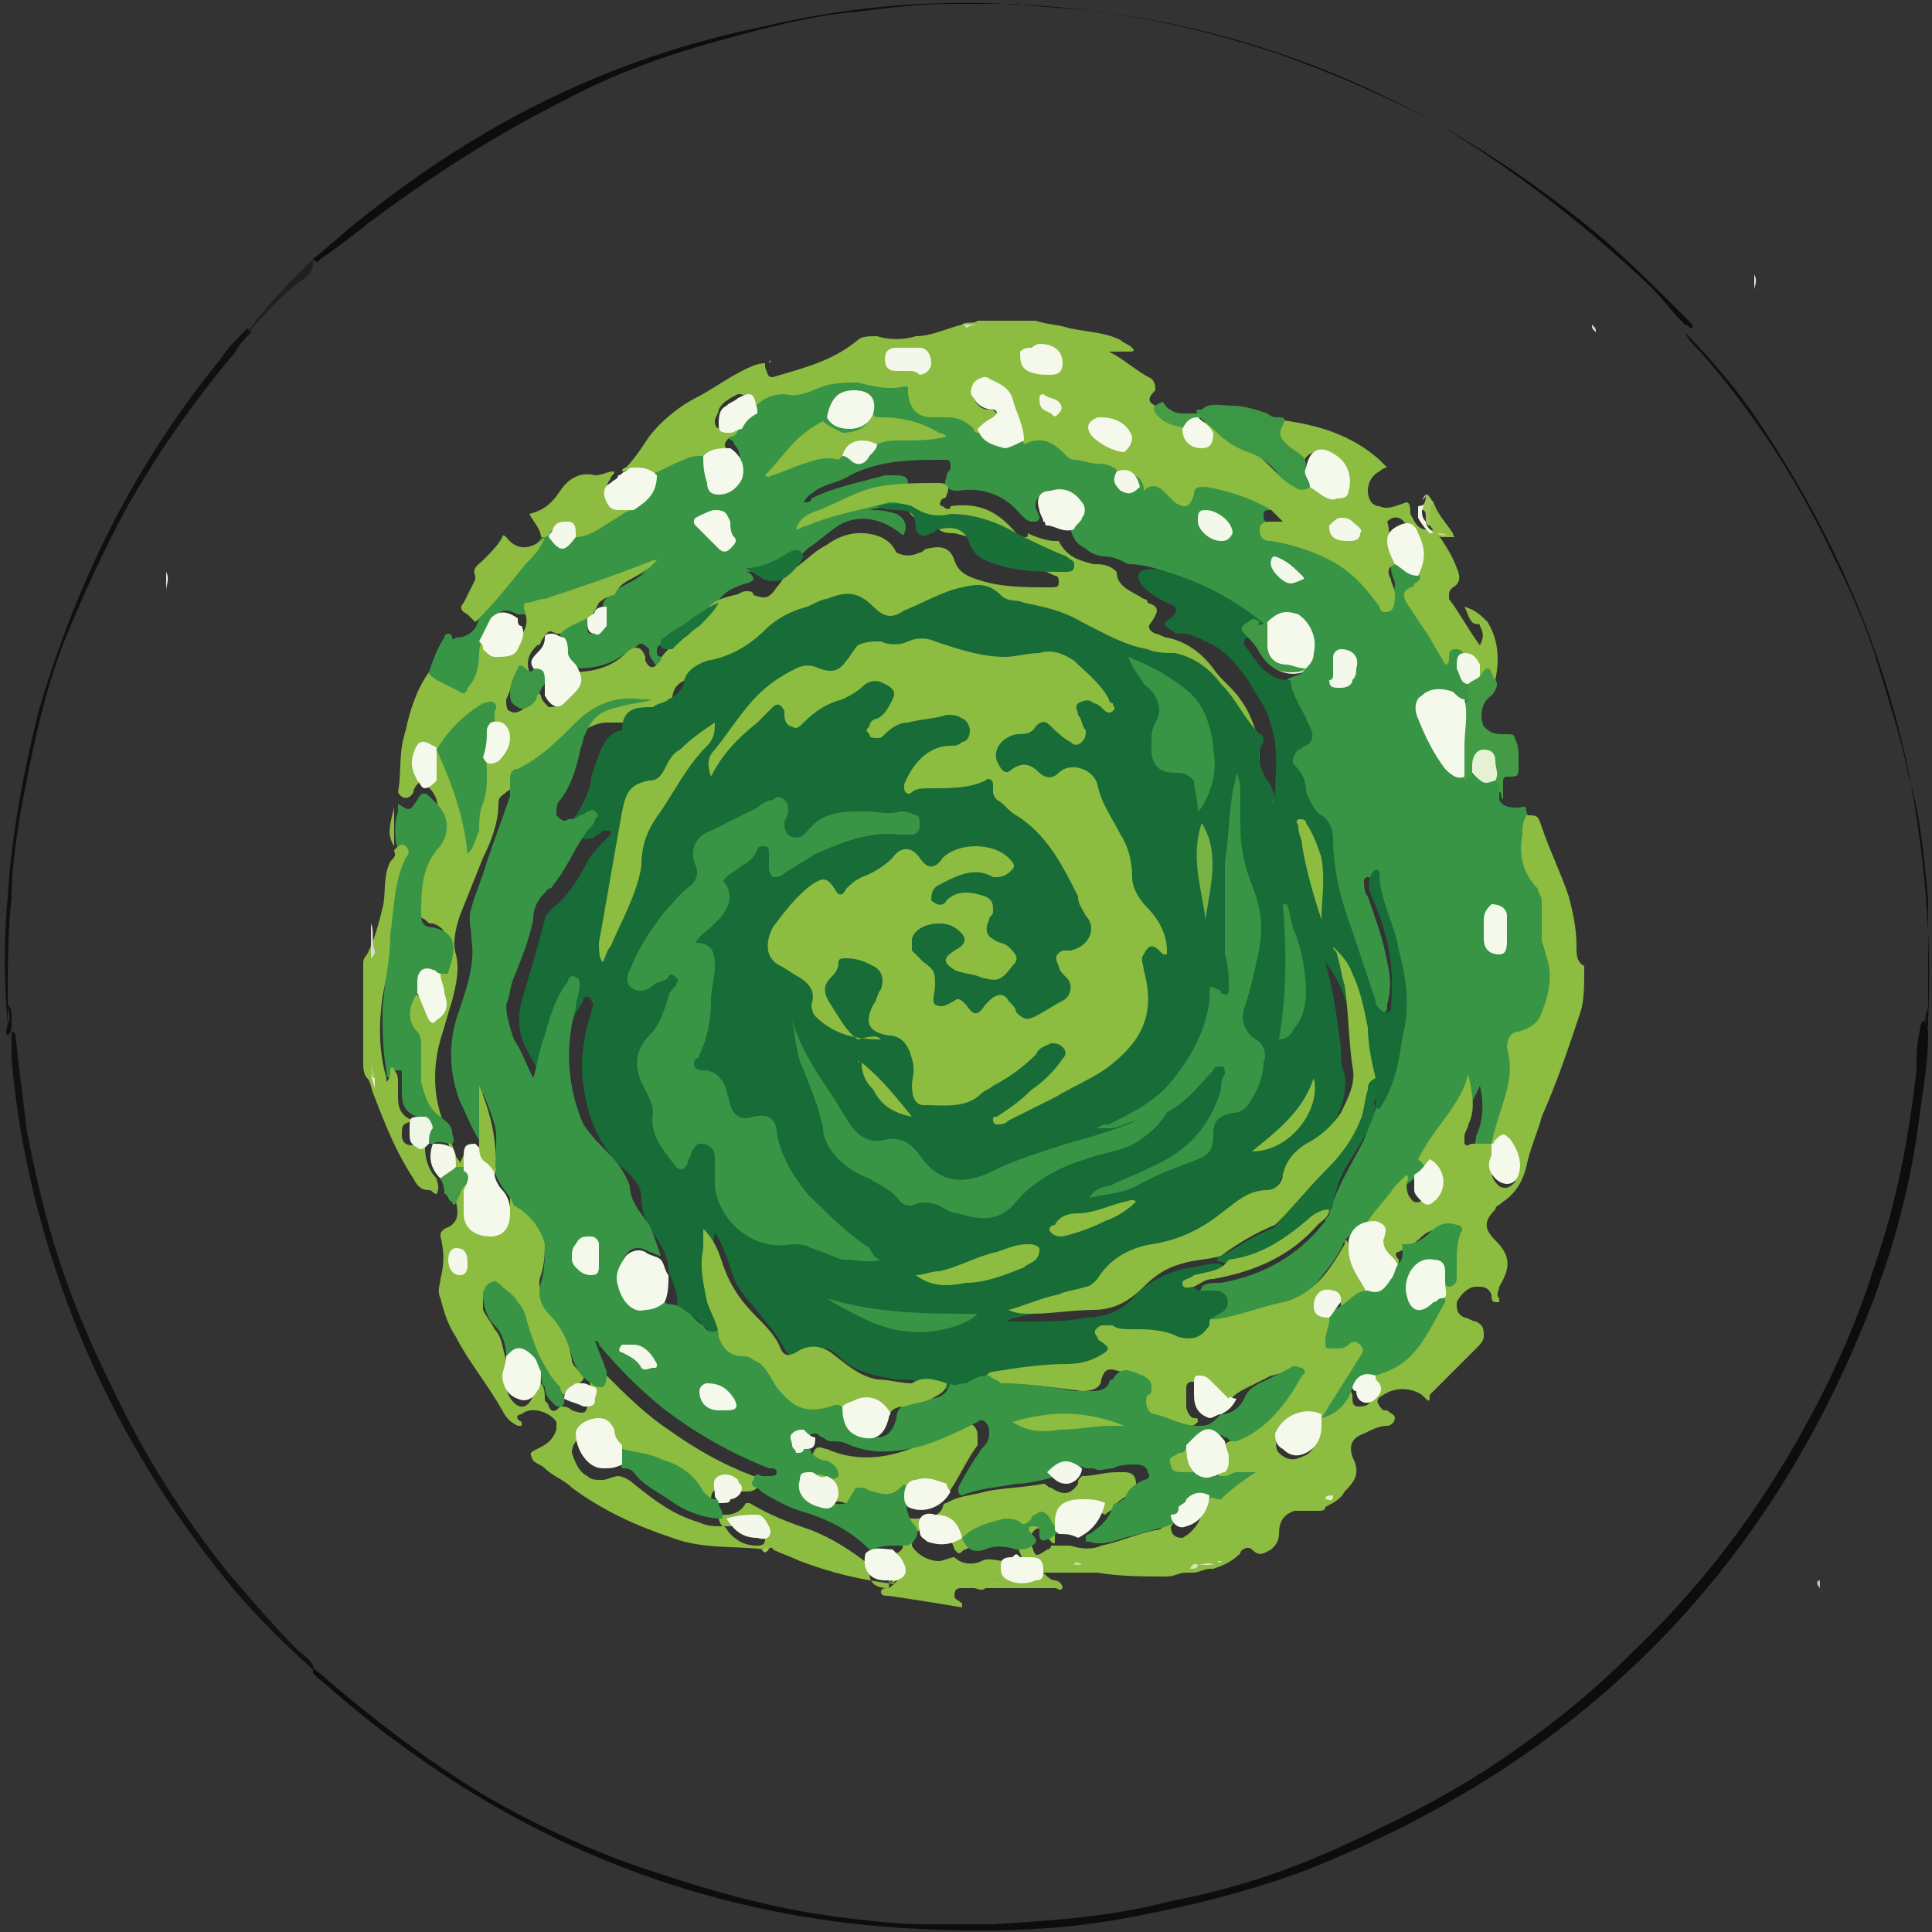 <?xml version="1.0" encoding="utf-8"?>
<!-- Generator: Adobe Illustrator 19.0.0, SVG Export Plug-In . SVG Version: 6.00 Build 0)  -->
<svg version="1.1" id="Layer_2" xmlns="http://www.w3.org/2000/svg" xmlns:xlink="http://www.w3.org/1999/xlink" x="0px" y="0px"
	 viewBox="0 0 50 50" style="enable-background:new 0 0 50 50;" xml:space="preserve">
<rect x="0" y="0" width="50" height="50" fill="#333333" stroke="none"/>
<style type="text/css">
	.st0{fill:#0D0D0D;}
	.st1{fill:#0E0D0D;}
	.st2{fill:#111010;}
	.st3{fill:#111111;}
	.st4{fill:#21201F;}
	.st5{fill:#E6E4E4;}
	.st6{fill:#BEBCBC;}
	.st7{fill:none;}
	.st8{fill:#389545;}
	.st9{fill:#8CBC40;}
	.st10{fill:#8DBC40;}
	.st11{fill:#3B9645;}
	.st12{fill:#449B46;}
	.st13{fill:#F4F9EB;}
	.st14{fill:#459B46;}
	.st15{fill:#479B46;}
	.st16{fill:#DFDCDC;}
	.st17{fill:#8FBD42;}
	.st18{fill:#78A141;}
	.st19{fill:#8BBC41;}
	.st20{fill:#9BC256;}
	.st21{fill:#90BD3F;}
	.st22{fill:#9EC459;}
	.st23{fill:#D9DAD3;}
	.st24{fill:#EFEEED;}
	.st25{fill:#DADAD4;}
	.st26{fill:#D6E4B5;}
	.st27{fill:#A4C75E;}
	.st28{fill:#C7DA9D;}
	.st29{fill:#E3ECCD;}
	.st30{fill:#E9EFDA;}
	.st31{fill:#DBE6C3;}
	.st32{fill:#E0DEDE;}
	.st33{fill:#C3D994;}
	.st34{fill:#D9D8D6;}
	.st35{fill:#DCDAD9;}
	.st36{fill:#A4C75F;}
	.st37{fill:#DFDEDE;}
	.st38{fill:#CDCBCA;}
	.st39{fill:#D4E2B6;}
	.st40{fill:#A1C558;}
	.st41{fill:#ACCB73;}
	.st42{fill:#176C37;}
	.st43{fill:#197039;}
	.st44{fill:#197139;}
	.st45{fill:#419946;}
	.st46{fill:#1C733A;}
	.st47{fill:#F4F8EB;}
	.st48{fill:#1B753B;}
	.st49{fill:#E6F1D4;}
	.st50{fill:#F3F8EA;}
	.st51{fill:#F3F8EB;}
	.st52{fill:#379645;}
	.st53{fill:#3A9645;}
	.st54{fill:#F4F8EA;}
	.st55{fill:#F0F5E7;}
	.st56{fill:#399545;}
	.st57{fill:#EFF6E5;}
	.st58{fill:#389445;}
	.st59{fill:#78B243;}
	.st60{fill:#267F3F;}
	.st61{fill:#599F44;}
</style>
<g id="XMLID_1_">
	<path id="XMLID_471_" class="st0" d="M49.9,26.8c0,0.6-0.1,1.2-0.2,1.9c-0.2,1.7-0.6,3.3-1.2,4.9c-2.7,7.1-7.6,12-14.7,14.8
		c-1.6,0.6-3.3,1-5,1.3C27,50,25.2,50,23.4,49.9c-4.8-0.3-9.2-1.9-13.1-4.8c-0.7-0.5-1.4-1.1-2.1-1.7c0,0,0,0-0.1-0.1
		c0,0,0-0.1,0-0.1c0.2,0.1,0.3,0.2,0.4,0.3c1.3,1.1,2.6,2.1,4.1,3c1.4,0.8,2.9,1.5,4.5,2c1.5,0.5,3,0.9,4.5,1.1
		c0.8,0.1,1.6,0.2,2.3,0.2c0.6,0,1.2,0,1.8,0c1.6-0.1,3.1-0.2,4.6-0.6c1.6-0.3,3.1-0.8,4.6-1.5c1.5-0.7,2.9-1.4,4.3-2.4
		c1-0.7,2-1.5,2.9-2.4c1.8-1.7,3.2-3.5,4.4-5.6c0.8-1.4,1.5-2.9,2-4.5c0.6-1.7,0.9-3.4,1.1-5.1c0-0.4,0-0.7,0.1-1.1
		c0-0.1,0-0.1,0.1-0.2C49.9,26.6,49.9,26.7,49.9,26.8z"/>
	<path id="XMLID_470_" class="st1" d="M8.1,6.7c0.4-0.3,0.8-0.7,1.2-1c3.1-2.5,6.5-4.2,10.4-5c2.1-0.5,4.2-0.7,6.3-0.6
		c5.6,0.2,10.5,2.1,14.9,5.6c0.9,0.7,1.8,1.6,2.6,2.4c0.1,0.1,0.2,0.2,0.3,0.3c0,0,0,0.1,0,0.1c-0.1,0-0.1-0.1-0.2-0.1
		c-0.3-0.3-0.6-0.7-0.9-1c-1.7-1.6-3.5-3-5.5-4.2c-1.3-0.7-2.7-1.3-4.1-1.8c-1.5-0.5-3.1-0.9-4.7-1.1c-0.7-0.1-1.4-0.1-2.1-0.2
		c-0.6,0-1.1,0-1.7,0c-0.8,0-1.6,0.1-2.4,0.2c-1.2,0.1-2.3,0.4-3.4,0.7c-1.5,0.4-2.9,0.9-4.2,1.6c-1.8,0.9-3.5,2-5.1,3.2
		C9,6.2,8.6,6.5,8.3,6.7C8.2,6.8,8.2,6.8,8.1,6.7C8.1,6.8,8.1,6.8,8.1,6.7z"/>
	<path id="XMLID_469_" class="st2" d="M43.6,8.6C43.7,8.5,43.7,8.5,43.6,8.6c0.6,0.6,1.2,1.3,1.7,2c2,2.9,3.4,6,4.1,9.4
		c0.4,2.1,0.6,4.2,0.5,6.4c0,0.2,0,0.3,0,0.5c0-0.1,0-0.2,0-0.3c-0.1-0.1-0.1-0.3,0-0.5c0-0.7,0-1.3,0-2c0-0.3,0-0.6,0-0.8
		c-0.1-1.1-0.2-2.2-0.5-3.2c-0.2-1-0.5-1.9-0.8-2.9c-0.3-1-0.7-1.9-1.2-2.9c-0.9-1.9-2-3.6-3.4-5.2C43.8,8.9,43.7,8.8,43.6,8.6z"/>
	<path id="XMLID_468_" class="st2" d="M0.2,26.5c-0.1-1.1-0.1-2.2,0-3.3c0.1-1.6,0.4-3.2,0.8-4.8C2,15,3.5,12,5.7,9.3
		C5.9,9,6.1,8.8,6.4,8.5c0,0,0.1,0.1,0.1,0.1C6.3,8.8,6.2,8.9,6.1,9.1c-1.1,1.3-2,2.6-2.8,4c-0.6,1.1-1.1,2.2-1.6,3.4
		c-0.6,1.5-0.9,3.1-1.2,4.7c-0.1,0.7-0.2,1.3-0.2,2c-0.1,0.9-0.1,1.9-0.1,2.8c0,0.1,0,0.2,0,0.3C0.2,26.4,0.2,26.4,0.2,26.5z"/>
	<path id="XMLID_467_" class="st3" d="M8.2,43.3C8.2,43.3,8.1,43.3,8.2,43.3c-0.9-0.8-1.8-1.7-2.5-2.6c-2.3-2.9-3.9-6.1-4.8-9.7
		c-0.3-1.2-0.5-2.4-0.6-3.6c0-0.1,0-0.2,0-0.4c0-0.1,0-0.2,0-0.3c0.1,0,0.1,0.1,0.1,0.1c0.1,0.9,0.2,1.7,0.3,2.5
		c0.2,1,0.4,1.9,0.7,2.9c0.4,1.3,0.9,2.5,1.5,3.7c0.8,1.7,1.8,3.3,3,4.8c0.6,0.7,1.2,1.4,1.8,2c0.1,0.1,0.3,0.2,0.4,0.4
		C8.1,43.2,8.2,43.2,8.2,43.3z"/>
	<path id="XMLID_466_" class="st4" d="M6.4,8.6C6.4,8.6,6.4,8.5,6.4,8.6c0.5-0.7,1.1-1.3,1.7-1.9c0,0,0,0.1,0,0.1
		C8.1,7,8,7.1,7.9,7.2C7.4,7.5,7,8,6.6,8.4C6.5,8.5,6.5,8.6,6.4,8.6z"/>
	<path id="XMLID_465_" class="st3" d="M0.2,26.5c0.1-0.2,0-0.3,0-0.5c0.1,0.1,0.1,0.2,0.1,0.3c0,0.1,0,0.1,0,0.2
		c0,0.1,0,0.2-0.1,0.3C0.1,26.7,0.2,26.6,0.2,26.5z"/>
	<path id="XMLID_464_" class="st5" d="M45.4,7.5c0-0.1,0-0.2,0-0.4C45.5,7.3,45.4,7.4,45.4,7.5z"/>
	<path id="XMLID_463_" class="st2" d="M0.2,26.8c0-0.1,0-0.2,0-0.3c0.1,0.1,0.1,0.1,0,0.2c0,0.1,0,0.2,0,0.3
		C0.2,27,0.2,26.9,0.2,26.8z"/>
	<path id="XMLID_462_" class="st6" d="M47.1,40.9c0,0.1,0,0.1,0,0.2C47,41,47,40.9,47.1,40.9z"/>
	<path id="XMLID_461_" class="st7" d="M0.2,26.7c0-0.1,0-0.1,0-0.2c0-0.2,0-0.3,0-0.5c0-0.7,0-1.4,0-2.1c0.1-2.1,0.4-4.1,1-6
		c1-3.4,2.7-6.4,5-9.1c0.1-0.1,0.1-0.1,0.2-0.2C7,8,7.5,7.4,8.1,6.8c0.8-0.7,1.6-1.4,2.4-2c2.9-2.1,6.1-3.5,9.5-4.2
		c2.1-0.4,4.3-0.6,6.4-0.4c5.4,0.3,10.2,2.2,14.3,5.7c1,0.8,1.8,1.6,2.7,2.6c0,0,0.1,0.1,0.1,0.1c0.7,0.8,1.4,1.7,2,2.6
		c1.8,2.7,3.1,5.6,3.7,8.8c0.4,2.1,0.6,4.2,0.5,6.3c0,0.1,0,0.2,0,0.3c-0.1,1.2-0.2,2.3-0.5,3.5c-0.8,3.7-2.3,7.1-4.6,10.1
		c-2.8,3.7-6.4,6.3-10.6,8c-1.8,0.7-3.6,1.2-5.5,1.5c-1.7,0.2-3.4,0.3-5.1,0.2c-5.2-0.3-9.9-2.1-14-5.4c-0.5-0.4-0.9-0.8-1.3-1.1
		c-0.6-0.6-1.2-1.2-1.7-1.8c-2.8-3.1-4.6-6.7-5.6-10.8c-0.3-1.3-0.5-2.6-0.6-3.9C0.3,26.8,0.2,26.8,0.2,26.7z"/>
	<path id="XMLID_460_" class="st8" d="M38.8,20.7c0.1,0.2,0.3,0.2,0.5,0.2c0.1,0,0.2-0.1,0.2,0.1c0.1,0.2,0,0.3,0,0.5
		c0,0.5,0,1,0.4,1.4c0.1,0.1,0.2,0.3,0.2,0.5c0,0.3,0,0.7,0,1c0,0.1,0,0.2,0.1,0.3c0.2,0.5,0.1,1-0.1,1.5c-0.1,0.2-0.3,0.4-0.6,0.5
		c-0.3,0.1-0.4,0.1-0.3,0.5c0.1,0.5,0,0.9-0.1,1.3c-0.1,0.4-0.2,0.7-0.4,1.1c0,0,0,0.1-0.1,0.1c-0.1,0.1-0.2,0.2-0.4,0.1
		c-0.1-0.1,0-0.2,0-0.4c0.2-0.4,0.2-0.9,0.1-1.3c-0.3,0.7-0.9,1.3-1.3,2c-0.1,0.1-0.3,0.3-0.4,0.4c-0.4,0.3-0.6,0.6-0.9,1
		c-0.1,0.1-0.1,0.1-0.2,0.2c-0.1,0.1-0.2,0.1-0.3,0.1c-0.2,0.1-0.3,0.2-0.4,0.3c-0.2,0.5-0.5,0.8-0.8,1.2c-0.2,0.2-0.5,0.3-0.8,0.4
		c-0.5,0.1-0.9,0.3-1.4,0.4c-0.1,0-0.3,0.1-0.5,0.1c-0.1,0-0.2,0-0.2-0.1c0-0.1,0.1-0.1,0.1-0.1c0.1,0,0.1-0.1,0.2-0.1
		c0.1-0.1,0.1-0.2,0-0.3c0-0.1-0.1-0.1-0.2-0.1c-0.1,0-0.2,0-0.2,0c0-0.1,0.1-0.1,0.1-0.2c0.1-0.1,0.3-0.1,0.5-0.1
		c1.1-0.2,2-0.7,2.7-1.6c0-0.1,0.1-0.1,0.1-0.2c0.2-0.7,0.6-1.3,0.9-1.9c0.1-0.3,0.2-0.5,0.3-0.8c0.5-1,0.6-2,0.6-3
		c0-0.7-0.3-1.4-0.5-2.1c-0.1-0.3-0.2-0.5-0.2-0.8c0,0,0-0.1-0.1-0.1c-0.1,0-0.1,0.1-0.1,0.1c0,0.1,0,0.3,0.1,0.4
		c0.2,0.6,0.4,1.1,0.5,1.7c0.1,0.4,0.1,0.7,0,1.1c0,0.1,0,0.2-0.1,0.2c-0.1,0-0.2,0-0.2-0.1c-0.1-0.1-0.1-0.2-0.1-0.2
		c-0.1-0.6-0.4-1.2-0.6-1.8c-0.2-0.6-0.4-1.1-0.5-1.7c0-0.2,0-0.4,0-0.6c0-0.3-0.1-0.5-0.3-0.7c-0.2-0.2-0.3-0.4-0.4-0.6
		c-0.1-0.2-0.2-0.5-0.3-0.7c-0.1-0.1-0.1-0.3,0.1-0.4c0,0,0,0,0.1-0.1c0.4-0.2,0.3-0.4,0.2-0.7c-0.1-0.2-0.2-0.4-0.4-0.6
		c-0.1-0.1-0.2-0.3-0.1-0.4c0.1-0.1,0.3-0.1,0.4-0.2c0.4-0.5,0.4-0.9-0.1-1.3c-0.2-0.2-0.4-0.2-0.7,0c-0.1,0-0.1,0.1-0.2,0.1
		c0,0,0,0-0.1,0c-0.6-0.5-1.2-0.9-1.9-1.2c-0.5-0.2-1-0.4-1.5-0.4c-0.2-0.1-0.4-0.2-0.6-0.2c-0.2,0-0.4-0.1-0.5-0.2
		c-0.2-0.1-0.3-0.2-0.4-0.5c0-0.1,0.1-0.2,0.1-0.3c0.2-0.3,0.1-0.5-0.2-0.6c-0.2-0.1-0.4-0.1-0.5-0.1c-0.2,0.1-0.3,0.2-0.3,0.4
		c0,0.1,0.1,0.2,0.1,0.3c0,0.1-0.1,0.1-0.2,0.1c-0.1,0-0.2-0.1-0.3-0.2c-0.4-0.5-1-0.7-1.6-0.6c-0.1,0-0.2,0-0.3-0.1
		c-0.1-0.1,0-0.2,0-0.3c0-0.1,0.1-0.1,0.1-0.2c0-0.1,0-0.2-0.1-0.2c0,0-0.1,0-0.1,0c-0.8,0-1.6,0-2.4,0.4c-0.3,0.2-0.6,0.2-0.9,0.4
		c-0.1,0.1-0.2,0.1-0.3,0.3c0.1,0,0.2,0,0.2-0.1c0.6-0.3,1.2-0.4,1.9-0.6c0.1,0,0.2,0,0.2,0c0.2,0,0.4,0,0.4,0.2
		c0.1,0.3,0.3,0.4,0.6,0.5c0.1,0,0.2,0,0.2,0.2c-0.3,0.1-0.5,0-0.8,0c-0.3-0.1-0.7-0.1-1,0c0,0,0,0,0,0c0,0,0,0,0,0
		c0.2,0,0.4,0,0.7,0.1c0.2,0.1,0.3,0.3,0.2,0.5c0,0.1-0.1,0-0.1,0c-0.5-0.4-1.1-0.5-1.6-0.2c-0.3,0.2-0.5,0.4-0.8,0.6
		c-0.1,0.1-0.2,0.2-0.3,0.2c-0.1-0.1-0.2-0.1-0.3,0c-0.3,0.2-0.6,0.4-1,0.4c0.1,0,0.2,0.1,0.2,0.2c-0.1,0.1-0.2,0.1-0.2,0.1
		c-0.3,0.1-0.6,0.2-0.8,0.6c0,0,0,0,0,0c0-0.1,0-0.1-0.1,0c-0.4,0.3-0.8,0.6-1.2,0.9c0,0-0.1,0-0.1,0.1c-0.1,0-0.1,0.1-0.1,0.2
		c0,0.1,0.1,0.1,0.2,0.1c0.1,0,0.1,0,0.2,0c0,0.1-0.1,0.2-0.2,0.2c-0.1,0.1-0.2,0.1-0.3-0.1c-0.1-0.1-0.1-0.2-0.1-0.3
		c-0.1-0.1-0.2-0.2-0.3-0.1c-0.1,0.1-0.2,0.1-0.3,0.2c-0.4,0.3-0.8,0.4-1.3,0.4c-0.2-0.1-0.3-0.2-0.3-0.4c0-0.2-0.1-0.3-0.1-0.5
		c0-0.1,0.1-0.2,0.2-0.2c0.2-0.1,0.3-0.2,0.5-0.2c0,0.1,0,0.1,0,0.2c0,0.1,0,0.2,0.1,0.2c0.1,0,0.2,0,0.2-0.1
		c0.1-0.1,0.1-0.2,0.1-0.4c0-0.1,0-0.1,0-0.2c0-0.2,0.2-0.3,0.3-0.4c0.3-0.2,0.6-0.3,0.8-0.5c-0.2,0.1-0.4,0.2-0.6,0.2
		c-0.8,0.3-1.6,0.6-2.5,0.9c-0.1,0-0.1,0-0.2,0c0,0,0,0,0,0c-0.4-0.2-0.5-0.1-0.7,0.3c0,0.1-0.1,0.2-0.1,0.3
		c-0.1,0.3-0.2,0.5-0.2,0.8c0,0.2-0.1,0.4-0.3,0.6c-0.1,0.2-0.2,0.2-0.4,0c-0.1-0.1-0.3-0.2-0.5-0.3c-0.1,0-0.2-0.1-0.1-0.2
		c0.1-0.3,0.2-0.6,0.4-0.9c0-0.1,0.1-0.1,0.1-0.1c0.1,0,0.1,0.1,0.1,0.1c0,0.1,0.1,0,0.1,0c0.4,0,0.6-0.3,0.6-0.6
		c0.1-0.2,0.3-0.4,0.5-0.6c0.4-0.6,0.9-1.1,1.3-1.6l0,0c0,0,0.1-0.1,0.1-0.1c0.1,0,0.1,0.1,0.1,0.2c0.1,0.2,0.3,0.2,0.4,0
		c0-0.1,0.1-0.1,0.1-0.2c0,0,0.1,0,0.1,0c0.3,0,0.5-0.1,0.7-0.3c0.2-0.2,0.4-0.3,0.7-0.4c0.1-0.1,0.2-0.1,0.3-0.2
		c0.1-0.1,0.2-0.3,0.2-0.5c0-0.1,0-0.1,0-0.2c0.3-0.2,0.7-0.4,1.1-0.5c0.1,0,0.2-0.1,0.3,0c0.1,0.2,0,0.4,0,0.5
		c0,0.3,0.1,0.4,0.4,0.3c0.4-0.1,0.6-0.5,0.3-0.8c0-0.1-0.1-0.1-0.2-0.2c-0.1-0.2,0-0.3,0.1-0.4c0.1-0.1,0.1-0.1,0.2-0.2
		c0.1-0.1,0.2-0.3,0.3-0.4c0.3-0.4,0.6-0.6,1.1-0.5c0.2,0,0.3,0,0.4-0.1c0.5-0.3,1-0.3,1.5-0.2c0.3,0,0.6,0.1,0.9,0
		c0.1,0,0.2,0,0.2,0.2c0,0.3,0.2,0.6,0.5,0.6c0.1,0,0.3,0,0.4,0c0.4,0,0.7,0.1,0.9,0.4c0.3,0.5,0.5,0.5,1,0.3c0.1,0,0.1,0,0.2-0.1
		c0.5-0.2,0.7-0.1,1,0.2c0.2,0.2,0.4,0.2,0.6,0.3c0.2,0,0.5,0.1,0.7,0.2c0.1,0,0.2,0.1,0.2,0.2c0,0,0,0.1,0,0.1c0,0.2,0,0.3,0.1,0.4
		c0.2,0.1,0.3,0,0.4-0.1c0.2-0.1,0.3-0.1,0.5,0c0.1,0.1,0.3,0.2,0.4,0.3c0.2,0.1,0.3,0.1,0.4-0.1c0.1-0.2,0.2-0.3,0.4-0.2
		c0.7,0.1,1.3,0.4,1.8,0.7c0,0,0.1,0,0.1,0.1c0,0,0.1,0.1,0.1,0.1c0,0.1-0.1,0.1-0.1,0.1c-0.1,0-0.1,0-0.2,0c-0.1,0-0.2,0-0.2,0.1
		c0,0.1,0,0.2,0.1,0.2c0.1,0,0.1,0,0.2,0c0.7,0.1,1.3,0.4,1.8,0.7c0.3,0.2,0.6,0.5,0.8,0.8c0.1,0.1,0.1,0.2,0.2,0.2
		c0.1,0.1,0.1,0.1,0.2,0.1c0.1,0,0.1-0.1,0.1-0.2c0-0.1-0.1-0.2-0.1-0.4c0-0.1-0.1-0.3,0.1-0.4c0,0,0.1,0,0.1,0
		c0.1,0,0.1,0.1,0.2,0.1c0.1,0.1,0.3,0.2,0.5,0.2c0,0,0.1,0,0.1,0c0.1,0,0.2,0.1,0.2,0.2c0,0.1-0.1,0.2-0.2,0.2
		c-0.2,0.1-0.2,0.2-0.1,0.4c0.3,0.4,0.6,0.8,0.8,1.2c0.1,0.1,0.1,0.2,0.2,0.4c0.1,0.1,0.1,0.3,0.3,0.4C38,17.8,38,17.9,38,18.1
		c-0.1,0.1-0.2,0-0.3-0.1c-0.2-0.1-0.4-0.1-0.6,0c-0.2,0.1-0.3,0.3-0.2,0.5c0.1,0.6,0.4,1.1,0.8,1.5c0.1,0.1,0.2,0.1,0.3,0.1
		c0.1,0,0.1-0.1,0.2-0.1c0,0,0.1,0.1,0.1,0.1c0.1,0.1,0.2,0.2,0.4,0.1c0.1,0,0.1,0,0.2,0C38.8,20.4,38.8,20.5,38.8,20.7z"/>
	<path id="XMLID_459_" class="st9" d="M38.6,29.6c0.1-0.5,0.3-1,0.4-1.4c0.1-0.4,0.1-0.7,0-1.1c0-0.2,0.1-0.4,0.3-0.4
		c0.3-0.1,0.5-0.2,0.6-0.5c0.2-0.5,0.3-1,0.1-1.5c0-0.1-0.1-0.3-0.1-0.4c0-0.3,0-0.7,0-1c0-0.1-0.1-0.2-0.1-0.3
		c-0.4-0.4-0.5-0.9-0.4-1.4c0-0.2,0-0.3,0.1-0.5c0,0,0,0,0,0c0.3,0,0.3,0,0.4,0.3c0.2,0.6,0.5,1.2,0.7,1.8c0.1,0.4,0.2,0.8,0.2,1.3
		c0,0.2,0,0.4,0.2,0.5c0,0,0,0.1,0,0.1c0,0.4,0,0.8-0.1,1.1c-0.3,0.9-0.6,1.8-1,2.7c-0.1,0.4-0.3,0.8-0.4,1.3
		c-0.1,0.4-0.3,0.7-0.6,0.9c-0.1,0.1-0.2,0.1-0.2,0.2c-0.3,0.3-0.3,0.5,0,0.8c0.4,0.4,0.4,0.7,0.1,1.2c0,0.1-0.1,0.2,0,0.3
		c0,0,0,0.1,0,0.1c-0.1,0-0.1,0-0.1,0c-0.1,0-0.1-0.1-0.1-0.2c-0.1-0.2-0.2-0.2-0.4-0.2c-0.2,0-0.4,0.2-0.5,0.4c0,0.2,0,0.3,0.2,0.4
		c0.1,0,0.2,0.1,0.3,0.1c0.2,0.1,0.2,0.2,0.2,0.4c0,0.1-0.1,0.2-0.2,0.3c-0.4,0.4-0.7,0.7-1.1,1.1c0,0-0.1,0.1-0.1,0.1
		c0,0.2,0,0.2-0.2,0c-0.3-0.2-0.7-0.2-1,0c-0.2,0.1-0.2,0.2,0,0.4c0,0,0,0,0.1,0c0.1,0.1,0.2,0.1,0.2,0.2c0,0.1-0.1,0.2-0.2,0.2
		c-0.2,0-0.4,0.1-0.6,0.2c-0.3,0.1-0.4,0.3-0.3,0.6c0.2,0.4,0.1,0.6-0.2,0.9c-0.1,0.2-0.3,0.3-0.5,0.4c0,0.1-0.1,0.1-0.2,0.1
		c-0.2,0-0.4,0-0.6,0c-0.3,0.1-0.4,0.3-0.4,0.6c0,0.2-0.1,0.3-0.2,0.4c-0.2,0.1-0.3,0.2-0.5,0c-0.1-0.1-0.3,0-0.3,0.1
		c-0.2,0.2-0.4,0.3-0.7,0.4c0,0-0.1,0-0.1,0l0,0l0,0c-0.1,0-0.3,0.1-0.4,0.1c-0.1,0-0.1,0-0.2,0c-0.2,0-0.3,0.1-0.5,0.1
		c-0.6,0-1.2,0-1.8-0.1c-0.2,0-0.4,0-0.6,0c-0.1,0-0.1,0-0.2,0c-0.2,0-0.4,0-0.6,0c0.1,0.1,0.2,0.2,0.3,0.2c0.1,0,0.2,0.1,0.2,0.2
		c-0.1,0.1-0.1,0-0.2,0c-0.6,0-1.1,0-1.7,0c0,0-0.1,0-0.1,0c-0.1,0.1-0.2,0-0.3,0c-0.1,0-0.2,0-0.3,0c-0.1,0-0.2,0-0.2,0.2
		c0,0.1,0.1,0.1,0.2,0.2c0,0,0,0,0,0.1c-0.6-0.1-1.2-0.2-1.9-0.3c0,0,0,0,0,0c-0.1,0-0.2,0-0.2-0.1c0-0.1,0.1-0.1,0.2-0.1
		c0.3-0.2,0.3-0.3,0.1-0.6c0-0.1-0.1-0.1-0.1-0.2c0,0,0.1,0,0.2-0.1c0.2-0.1,0.2-0.2,0.1-0.4c-0.2-0.2-0.3-0.5-0.2-0.8
		c0-0.2,0-0.2-0.2-0.1c-0.3,0.2-0.7,0.1-1,0c-0.1,0-0.2-0.1-0.3,0c-0.1-0.2-0.2-0.4-0.4-0.5c-0.1-0.2-0.2-0.4-0.4-0.5
		c-0.1,0-0.2-0.1-0.2-0.2c0,0,0.1,0,0.1,0c0.3,0,0.3,0,0.4-0.2c0.1-0.1,0.2,0,0.3,0c0.9,0.4,1.8,0.2,2.6-0.2
		c0.3-0.1,0.6-0.3,0.9-0.4c0.1,0,0.2-0.1,0.3,0c0.1,0.1,0.1,0.2,0.1,0.3c0,0.1,0,0.1,0,0.2c-0.3,0.4-0.5,0.9-0.8,1.3
		c-0.1,0-0.2,0-0.3-0.1c-0.1-0.1-0.3-0.1-0.5,0c-0.2,0-0.3,0.2-0.3,0.4c0,0.2,0.1,0.3,0.2,0.3c0.3,0,0.7,0,0.8-0.3
		c0,0,0-0.1,0.1-0.1c0.3-0.2,0.7-0.2,1-0.3c0.5-0.1,1-0.1,1.5-0.2c0.1,0,0.1,0.1,0.2,0.1c0.3,0.2,0.5,0.2,0.7-0.1
		c0-0.1,0-0.1,0.1-0.2c0.3,0,0.6-0.1,0.9-0.1c0.1,0,0.1,0,0.2,0c0.2,0,0.3,0.1,0.3,0.3c0,0.1-0.1,0.3-0.2,0.3
		c-0.2,0.1-0.3,0.2-0.4,0.3c0,0.1-0.1,0.1-0.2,0.2c-0.2-0.1-0.4-0.1-0.7,0c-0.4,0-0.5,0.2-0.6,0.5c0,0.1,0,0.2,0,0.2
		c0,0.1-0.1,0-0.1,0c0,0-0.1-0.1-0.1-0.2c-0.1-0.2-0.3-0.2-0.4,0c-0.1,0.2-0.3,0.2-0.5,0.1c-0.4-0.1-0.8,0-1.2,0.3
		c-0.1,0-0.1,0.1-0.2,0.1c0,0,0,0-0.1-0.1c-0.1-0.4-0.4-0.5-0.8-0.5c-0.2,0-0.3,0.1-0.3,0.4c0.1,0.2,0.4,0.4,0.7,0.4
		c0.1,0,0.3-0.1,0.4-0.1c0.2,0.2,0.5,0.2,0.7,0.1c0.2-0.1,0.4,0,0.6,0c0.1,0,0.1,0.1,0.2,0.1c0.2,0,0.3-0.1,0.2-0.3
		c-0.1-0.2,0-0.3,0.1-0.3c0.1,0,0.1,0.1,0.2,0.1c0.1,0.3,0.1,0.3,0.4,0.1c0,0,0.1,0,0.1-0.1c0.2,0,0.3,0,0.5,0
		c0.3,0.1,0.6,0.1,0.8,0c0.5-0.1,0.9-0.3,1.4-0.4c0.2,0,0.3-0.2,0.4-0.3c0.1,0.1,0.1,0.1,0,0.2c0,0.2,0.1,0.3,0.3,0.3
		c0.2-0.1,0.4-0.3,0.5-0.6c0-0.1,0-0.1,0-0.2c0.2-0.3,0.5-0.4,0.8-0.6c-0.1,0-0.3,0-0.4-0.1c0.1-0.3,0-0.5,0-0.8
		c0-0.1,0.1-0.1,0.1-0.1c0.5-0.2,0.9-0.5,1.2-0.9c0.2-0.2,0.3-0.4,0.4-0.7c0-0.1,0.1-0.2,0-0.2c-0.1-0.1-0.2,0-0.3,0
		c-0.2,0.1-0.4,0.2-0.6,0.3c-0.2,0.1-0.4,0.2-0.5,0.4c0,0-0.1,0.1-0.1,0.1c-0.2-0.1-0.3-0.3-0.5-0.4c-0.1-0.1-0.1-0.2-0.2-0.2
		c-0.2-0.1-0.3,0-0.3,0.1c0,0.2,0,0.3,0,0.5c0,0.1,0.1,0.3,0.2,0.3c0.1,0,0.1,0,0.1,0.1c-0.1,0.1-0.3,0.2-0.4,0.2
		c-0.4,0-0.8-0.1-1.1-0.3c-0.2-0.1-0.3-0.3-0.2-0.6c0.1-0.4,0.1-0.4-0.3-0.6c-0.3-0.1-0.4-0.1-0.5,0.2C28.5,35.9,28.3,36,28,36
		c-0.8-0.1-1.5-0.2-2.3-0.2c-0.1,0-0.3,0-0.4-0.2c0-0.2,0.1-0.3,0.3-0.3c0.6-0.1,1.2-0.2,1.8-0.2c0.3,0,0.6,0,0.9-0.2
		c0.1-0.1,0.2-0.1,0-0.2c-0.1-0.1-0.2-0.2-0.1-0.4c0.1-0.1,0.2-0.2,0.4-0.1c0.3,0.1,0.6,0.1,1,0.1c0.2,0,0.4,0,0.6,0.1
		c0.1,0,0.2,0.1,0.2,0.1c0.3,0.1,0.4,0,0.6-0.2c0.1-0.1,0.1-0.2,0.2-0.2c0.2,0.1,0.4,0,0.5,0c0.5-0.1,1-0.3,1.5-0.4
		c0.8-0.2,1.2-0.8,1.6-1.5c0,0,0,0,0-0.1c0.1,0,0.1,0.1,0.1,0.2c0.1,0.4,0.2,0.7,0.4,1c0.1,0.1,0.1,0.2,0.1,0.3
		c-0.2,0-0.4,0.2-0.7,0.3c0,0,0-0.1,0-0.2c0-0.2-0.1-0.2-0.2-0.2c-0.1,0-0.2,0.1-0.3,0.2c-0.1,0.2,0,0.3,0.2,0.4c0,0,0.1,0,0.1,0
		c0.1,0.1,0,0.2,0,0.4c0,0.1-0.1,0.2,0,0.3c0.1,0.1,0.2,0,0.3,0c0.2-0.1,0.3-0.2,0.5,0c0.1,0.2,0,0.3-0.1,0.4
		c-0.3,0.4-0.5,0.9-0.8,1.3c0,0.1-0.1,0.1-0.2,0.2c-0.1,0-0.1,0-0.2,0c-0.3-0.1-0.8,0.1-0.9,0.4c-0.1,0.2-0.1,0.4,0,0.5
		c0.2,0.2,0.4,0.2,0.6,0.1c0.3-0.1,0.4-0.4,0.4-0.7c0-0.1,0-0.2,0-0.3c0.3-0.2,0.6-0.4,0.7-0.7c0,0,0,0,0.1,0c0.1,0,0.1,0.1,0.1,0.2
		c0,0.2,0.1,0.2,0.2,0.2c0.2,0,0.3-0.1,0.3-0.3c0-0.1-0.1-0.2-0.1-0.4c0-0.1,0.1-0.1,0.1-0.1c0.4-0.1,0.8-0.4,1-0.8
		c0.2-0.3,0.5-0.7,0.6-1.1c0.1-0.1,0-0.2,0.1-0.3c0.1-0.1,0.2-0.2,0.1-0.3c0-0.1,0-0.2,0-0.4c0-0.2,0-0.5,0.1-0.7
		c0.1-0.1,0-0.2-0.1-0.2c-0.2,0-0.4,0.1-0.5,0.2c-0.2,0.2-0.4,0.3-0.6,0.4c-0.1,0-0.1,0.1,0,0.2c0,0.1,0,0.3-0.1,0.3
		c-0.1-0.2-0.2-0.3-0.4-0.5c-0.1-0.1-0.1-0.2-0.1-0.3c0.1-0.2,0-0.3-0.2-0.4c0,0,0,0,0-0.1c0.2-0.3,0.5-0.6,0.7-0.9
		c0.1-0.1,0.2-0.2,0.3-0.3c0.1,0.1,0,0.2,0,0.2c0,0.1,0,0.3,0.1,0.4c0.1,0.2,0.3,0.1,0.4,0c0.2-0.3,0.2-0.6-0.1-0.9c0,0,0,0-0.1-0.1
		c0.2-0.4,0.5-0.8,0.8-1.2c0.2-0.3,0.4-0.6,0.5-1c0.1,0.5,0.2,0.9,0,1.3c0,0.1-0.1,0.2-0.1,0.3c0,0.1,0,0.1,0,0.2
		c0.1,0.1,0.1,0,0.2,0C38.5,29.6,38.5,29.6,38.6,29.6c0,0.1,0,0.2,0,0.3c0,0.1,0,0.2,0,0.4c0,0.2,0.1,0.3,0.2,0.4
		c0.2,0.1,0.3,0,0.4-0.1c0.1-0.2,0.1-0.3,0.1-0.5c0-0.2-0.2-0.3-0.3-0.5c-0.1-0.1-0.1-0.1-0.2,0C38.8,29.5,38.7,29.6,38.6,29.6z"/>
	<path id="XMLID_458_" class="st9" d="M15.2,16c-0.2,0.1-0.5,0.2-0.7,0.4c0,0,0,0-0.1,0c-0.2-0.1-0.2-0.1-0.4,0.2c0,0,0,0.1-0.1,0.1
		c-0.2,0.2-0.3,0.4-0.2,0.7c0,0.1-0.1,0.1-0.2,0.1c-0.1,0-0.2,0-0.2,0.1c-0.1,0.2-0.1,0.3-0.2,0.5c0,0.1,0,0.3,0.1,0.3
		c0.1,0.1,0.3,0,0.4-0.1c0.1-0.1,0.1-0.2,0.1-0.3c0-0.1,0-0.2,0.2-0.2c0.1,0,0,0.1,0.1,0.2c0,0.1,0.1,0.2,0.2,0.3
		c0.1,0,0.2,0,0.3-0.1c0.1,0,0.1-0.1,0.1-0.1c0.2-0.2,0.2-0.3,0.1-0.5c0-0.1-0.1-0.1,0-0.2c0.6,0,1.1-0.1,1.5-0.5
		c0.2-0.2,0.4-0.2,0.5,0.1c0,0,0,0.1,0,0.1c0.1,0.2,0.2,0.2,0.3,0.1c0,0,0.1-0.1,0.1-0.1c0-0.1,0.1-0.2,0.2-0.3
		c0.1-0.1,0.3-0.2,0.4-0.3c0.2-0.1,0.3-0.3,0.5-0.5c0.1-0.4,0.4-0.5,0.8-0.6c0.1,0,0.2-0.1,0.3-0.1c0.1,0,0.2,0,0.2,0.1
		c0.3,0.1,0.4,0.1,0.6-0.2c0.1-0.1,0.2-0.3,0.3-0.4c0.4-0.2,0.6-0.5,1-0.7c0.4-0.3,0.9-0.4,1.4-0.2c0.2,0.1,0.3,0.2,0.4,0.4
		c0.2,0.1,0.4,0.1,0.6,0c0.1,0,0.1-0.1,0.2-0.1c0.4-0.1,0.6,0,0.7,0.3c0.1,0.3,0.3,0.4,0.6,0.5c0.6,0.2,1.2,0.2,1.9,0.2
		c0.1,0,0.2,0,0.2-0.1c0-0.1,0-0.2-0.1-0.2c0,0,0,0,0,0c-0.9-0.4-1.7-0.9-2.6-1.1c-0.1,0-0.3,0-0.4-0.1c-0.1-0.1-0.2-0.1-0.3-0.1
		c-0.2-0.1-0.4-0.2-0.5-0.4c-0.1-0.2-0.3-0.2-0.5-0.2c-0.7,0.2-1.4,0.3-2.1,0.6c-0.1,0-0.2,0.1-0.3,0.1c0.1-0.3,0.3-0.4,0.6-0.5
		c0.5-0.2,1-0.5,1.5-0.6c0.5-0.1,1.1-0.1,1.6-0.1c0.2,0,0.3,0.1,0.2,0.3c0,0,0,0.1-0.1,0.1c-0.1,0.1-0.1,0.2,0,0.2
		c0.1,0.1,0.2,0.1,0.2,0c0.7-0.1,1.2,0.1,1.7,0.7c0.1,0.1,0.2,0.1,0.2,0.1c0.1,0,0.1,0,0.1-0.1c0.2,0.1,0.5,0.2,0.7,0.2
		c0,0,0.1,0,0.1,0c0.2,0.4,0.5,0.5,0.9,0.6c0.2,0,0.4,0,0.6,0.2c0,0.4,0.4,0.5,0.7,0.7c0,0,0.1,0,0.1,0.1c0.3,0.1,0.3,0.2,0.1,0.5
		c-0.1,0.1-0.1,0.2,0.1,0.3c0.1,0,0.2,0.1,0.3,0.1c0.5,0.1,0.9,0.4,1.2,0.8c0.2,0.3,0.5,0.5,0.7,0.8c0.3,0.4,0.5,1,0.5,1.5
		c0,0.3,0,0.7,0,1c0,0.1,0,0.2-0.1,0.2c-0.2-0.4-0.4-0.8-0.3-1.3c0.1-0.2,0-0.3-0.1-0.4c-0.3-0.3-0.6-0.8-0.9-1.1
		c-0.2-0.2-0.4-0.5-0.7-0.6c-0.2-0.1-0.4-0.2-0.6-0.2c-0.6,0-1.1-0.2-1.6-0.5c-0.5-0.2-1-0.5-1.6-0.7c-0.3-0.1-0.5-0.1-0.8-0.1
		c-0.2,0-0.3,0-0.4-0.2c-0.3-0.3-0.6-0.3-1-0.2c-0.4,0.1-0.7,0.2-1,0.4c-0.2,0.1-0.4,0.2-0.5,0.3c-0.3,0.1-0.5,0.1-0.7-0.1
		c-0.4-0.4-0.9-0.4-1.4-0.2c-0.1,0.1-0.3,0.1-0.4,0.2c-0.4,0.2-0.8,0.4-1.2,0.7c-0.4,0.4-0.8,0.6-1.3,0.7c-0.3,0.1-0.6,0.2-0.6,0.6
		c0,0.2-0.2,0.3-0.3,0.4c-0.2,0.1-0.3,0.1-0.5,0.2c-0.3,0-0.6,0-0.9,0c-0.3,0-0.6,0.2-0.9,0.4c-0.6,0.5-1.1,1-1.7,1.4
		c-0.1,0.1-0.2,0.1-0.2,0.3c0,0.5-0.2,1-0.4,1.4c-0.2,0.5-0.4,1-0.6,1.5c-0.1,0.3-0.2,0.7-0.1,1c0.1,0.4,0,0.8-0.1,1.2
		c-0.1,0.3-0.2,0.7-0.3,1c-0.2,0.7-0.2,1.5,0.1,2.2c0.1,0.3,0.2,0.5,0.3,0.8c0,0.1,0.1,0.1,0.1,0.2C12.1,29.7,12,29.8,12,30
		c0,0.1,0,0.2,0,0.2c0,0-0.1,0-0.2,0c-0.1-0.2-0.1-0.4-0.2-0.6c0-0.2-0.1-0.4-0.2-0.5c-0.3-0.3-0.5-0.5-0.6-0.9
		c-0.1-0.2-0.1-0.5-0.1-0.7c0-0.3,0-0.6-0.2-0.9c-0.1-0.3-0.1-0.6,0.2-0.9c0.1,0,0.1,0.1,0.2,0.1c0.1,0.1,0.2,0.3,0.2,0.4
		c0.1,0.1,0.1,0.1,0.2,0c0.1-0.1,0.2-0.3,0.1-0.5c0-0.2-0.1-0.4-0.1-0.7c0-0.2,0.1-0.3,0.2-0.5c0.1-0.3,0-0.5-0.3-0.6
		c-0.1,0-0.1,0-0.2-0.1c-0.2-0.1-0.3-0.2-0.3-0.4c0-0.6,0-1.2,0.4-1.7c0-0.1,0.1-0.1,0.1-0.2c0.2-0.5,0.2-0.9-0.2-1.2
		c-0.1-0.1-0.1-0.1-0.2,0c0,0-0.1,0.1-0.1,0.2c-0.1,0.2-0.3,0.2-0.4,0c0.1-0.5,0-1,0.2-1.6c0.1-0.5,0.3-1.1,0.6-1.5
		c0,0.1,0.1,0.1,0.2,0.2c0.2,0.1,0.4,0.2,0.6,0.3c0.1,0.1,0.2,0,0.2-0.1c0.2-0.2,0.3-0.5,0.3-0.9c0-0.2,0.1-0.4,0.2-0.6
		c0.1,0,0.1,0.1,0.1,0.1c0.1,0.3,0.3,0.4,0.6,0.2c0.2-0.1,0.4-0.4,0.3-0.7c0-0.1-0.1-0.2,0-0.3c0.2,0,0.3-0.1,0.5-0.1
		c0.9-0.3,1.8-0.6,2.8-1c0.1,0,0.1,0,0.2-0.1c-0.1,0.1-0.2,0.2-0.3,0.3c-0.2,0.1-0.3,0.2-0.5,0.3c-0.2,0.1-0.3,0.2-0.4,0.4
		c-0.1,0-0.3,0.1-0.4,0.2C15.3,16,15.2,16.1,15.2,16z"/>
	<path id="XMLID_457_" class="st9" d="M18.2,11.8c-0.2,0-0.3,0-0.5,0.1c-0.3,0.1-0.6,0.3-0.9,0.4c-0.2,0-0.4-0.1-0.6-0.1
		c0,0-0.1,0,0-0.1c0.2-0.2,0.4-0.5,0.6-0.8c0.3-0.4,0.8-0.8,1.2-1c0.4-0.2,0.8-0.5,1.2-0.7c0.2-0.1,0.4-0.2,0.6-0.2c0,0,0,0,0,0
		c0,0,0,0.1,0,0.1c0.1,0.3,0.1,0.3,0.4,0.2c0.7-0.2,1.4-0.4,2-0.9c0.1-0.1,0.3-0.1,0.5-0.1c0.3,0.1,0.7,0.1,1,0
		c0.4,0,0.8-0.2,1.2-0.3c0.1-0.1,0.3,0,0.4-0.1c0.5,0,1,0,1.5,0c0,0,0,0,0,0c0,0,0,0,0,0c-0.1,0,0,0,0,0c0.3,0.1,0.6,0.1,0.9,0.2
		c0.5,0.1,0.9,0.1,1.3,0.3c0.1,0.1,0.2,0.1,0.3,0.2c0.1,0.1,0,0.1-0.1,0.1c-0.2,0-0.3,0-0.5,0c0.4,0.2,0.7,0.5,1.1,0.7
		c0.1,0.1,0.1,0.2,0.1,0.3c-0.2,0.2-0.2,0.3,0,0.4c0.1,0.1,0.2,0.1,0.3,0.1c0.1,0,0.1,0,0.2,0.1c0,0.1,0,0.1,0.1,0.2
		c0.1,0.2,0.3,0.3,0.5,0.3c0.1,0,0.1-0.1,0.1-0.1c0-0.1,0-0.1,0.1-0.2c0.1,0,0.1,0,0.2,0.1c0.2,0.2,0.5,0.4,0.7,0.5
		c0.3,0.1,0.6,0.4,0.9,0.7c0.2,0.2,0.4,0.4,0.8,0.3c0.1,0,0.2,0.1,0.4,0.2c0.1,0,0.2,0.1,0.3,0.1c0.3,0,0.3-0.1,0.3-0.3
		c0-0.5-0.3-0.8-0.7-0.8c-0.2,0-0.3,0.1-0.4,0.3c0,0.1,0,0.1-0.1,0.2c-0.1-0.2-0.2-0.3-0.4-0.4c-0.1-0.1-0.2-0.2-0.3-0.3
		c-0.1-0.2,0-0.3,0.1-0.5c-0.1,0-0.2,0-0.3,0c-0.1,0-0.2,0-0.2-0.2c1.2,0.1,2.3,0.3,3.2,1.1c0.1,0.1,0.1,0.1,0.2,0.2
		c-0.1,0-0.2,0.1-0.2,0.1c-0.2,0.1-0.3,0.3-0.3,0.5c0,0.2,0.1,0.4,0.3,0.4c0.2,0.1,0.4,0,0.7-0.1c0.1,0,0.1,0.2,0.1,0.3
		c0.1,0.2,0.2,0.4,0.4,0.4c0.1,0,0.2,0,0.3,0.1c0.2,0.3,0.4,0.6,0.5,0.9c0.1,0.2,0.1,0.4-0.1,0.5c-0.1,0.1-0.1,0.1-0.1,0.3
		c0.3,0.4,0.5,0.8,0.8,1.2c0.1-0.2,0.1-0.3,0-0.5c0-0.1-0.1,0-0.2-0.1c-0.1-0.1-0.1-0.2-0.2-0.4c0.3,0.1,0.4,0.2,0.6,0.4
		c0.3,0.5,0.3,1,0.2,1.5c0,0.1-0.1,0.1-0.1,0.1c-0.1,0-0.3,0-0.4,0c0.1-0.2,0.1-0.3,0-0.5c-0.1-0.1-0.1-0.1-0.2,0
		c0,0-0.1,0.1-0.1,0.1c0-0.1,0-0.2,0-0.3c0-0.1-0.1-0.2-0.2-0.2c-0.1,0-0.2,0-0.2,0.2c0,0.1,0,0.2-0.1,0.2c-0.1-0.2-0.3-0.5-0.4-0.7
		c-0.2-0.3-0.4-0.6-0.6-0.9c-0.1-0.2-0.1-0.3,0.1-0.4c0,0,0.1,0,0.1-0.1c0.2-0.1,0.2-0.2,0-0.3c-0.1,0-0.1-0.1-0.2-0.1
		c0,0,0-0.1,0-0.1c0.2-0.3,0.1-0.7,0-1c-0.1-0.2-0.3-0.3-0.5-0.1C36,13.8,35.9,14,36,14.3c0,0.1,0.1,0.2,0.1,0.3
		c-0.2,0.1-0.2,0.2-0.1,0.4c0,0.1,0.1,0.2,0.1,0.4c0,0.1,0,0.3-0.1,0.4c-0.2,0.1-0.3,0-0.3-0.1c-0.3-0.4-0.6-0.8-1.1-1.1
		c-0.5-0.3-1.1-0.5-1.7-0.6c0,0,0,0,0,0c-0.1,0-0.3,0-0.3-0.3c0-0.2,0.2-0.2,0.4-0.2c0.1,0,0.1,0,0.2,0c-0.1-0.1-0.2-0.2-0.3-0.3
		c-0.5-0.3-1.1-0.5-1.7-0.6c-0.2,0-0.3,0-0.3,0.2c-0.1,0.3-0.2,0.4-0.5,0.2c-0.1-0.1-0.2-0.2-0.3-0.3c-0.1-0.1-0.3-0.2-0.5,0
		c0,0,0,0,0-0.1c-0.1-0.3-0.2-0.3-0.5-0.3c0,0,0,0-0.1,0c-0.1-0.2-0.3-0.3-0.6-0.3c-0.2,0-0.4-0.1-0.6-0.1c-0.1,0-0.2-0.1-0.3-0.2
		c-0.3-0.3-0.6-0.4-1-0.2c-0.1-0.3-0.2-0.6-0.3-0.9c-0.1-0.3-0.3-0.5-0.5-0.6c-0.1,0-0.2-0.1-0.3-0.1c-0.2,0-0.3,0.2-0.2,0.4
		c0.1,0.2,0.2,0.3,0.4,0.3c0.1,0,0.1,0,0.2,0.1c0.1,0,0.1,0.1,0,0.2c-0.1,0.1-0.2,0.3-0.5,0.3c-0.1,0-0.1-0.1-0.1-0.1
		c-0.2-0.2-0.4-0.3-0.7-0.3c-0.1,0-0.3,0-0.4,0c-0.4,0-0.6-0.3-0.6-0.7c0-0.1,0-0.1-0.1-0.1c-0.4,0.1-0.8,0-1.2-0.1
		c-0.3,0-0.6,0-0.9,0.1c-0.3,0.1-0.6,0.3-1,0.2c-0.4,0-0.7,0.2-0.9,0.5c-0.1-0.1-0.1-0.2-0.1-0.3c0-0.2-0.1-0.2-0.2-0.2
		c-0.2,0.1-0.4,0.2-0.5,0.4c0,0.1-0.1,0.2-0.1,0.3c0,0.2,0.1,0.2,0.3,0.2c0.1,0,0.2-0.1,0.3,0c0,0.1-0.1,0.2-0.2,0.2
		c-0.1,0.1-0.2,0.2-0.1,0.3C18.7,11.7,18.4,11.7,18.2,11.8z"/>
	<path id="XMLID_456_" class="st9" d="M23.2,40.9c-0.1,0.1-0.1,0-0.2,0c0,0.1,0.1,0,0.2,0.1c-0.9-0.1-1.7-0.3-2.5-0.6
		c-0.2-0.1-0.5-0.2-0.7-0.3c0-0.1-0.1,0-0.2,0c-0.8-0.1-1.6,0-2.4-0.3c-0.9-0.3-1.8-0.7-2.6-1.3c-0.2-0.2-0.5-0.3-0.7-0.5
		c-0.1-0.1-0.2-0.1-0.3-0.2c-0.1-0.2-0.1-0.2,0.1-0.3c0.2-0.1,0.4-0.2,0.5-0.5c0-0.1,0-0.1,0-0.2c-0.2-0.3-0.7-0.4-0.9-0.2
		c-0.1,0-0.2,0.1,0,0.2c0,0,0,0.1,0,0.1c0,0-0.1,0-0.1,0c-0.2-0.1-0.3-0.2-0.4-0.4c-0.4-0.7-0.9-1.3-1.2-1.9c-0.2-0.3-0.3-0.6-0.4-1
		c-0.1-0.2,0-0.4,0-0.5c0.1-0.4,0.1-0.7,0-1.1c0-0.1,0-0.1,0.1-0.2c0.3-0.1,0.4-0.3,0.3-0.7c0,0,0-0.1,0-0.1c0.1,0,0.1-0.2,0.2-0.3
		c0,0,0-0.2,0.1-0.1c0.1,0.1,0,0.3,0,0.5c0,0.2,0,0.3,0.1,0.4c0.1,0.2,0.4,0.3,0.6,0.2c0.2-0.1,0.3-0.2,0.4-0.5c0-0.1,0-0.2,0-0.2
		c0.1,0,0.1,0,0.2,0c0.4,0.3,0.6,0.6,0.7,1.1c0,0.3,0,0.6-0.1,0.9c-0.1,0.2,0,0.5,0.1,0.7c0.4,0.4,0.6,0.9,0.7,1.5
		c0,0.1,0.1,0.2,0.2,0.3c0.1,0,0.1,0.1,0.1,0.2c0,0-0.1,0.1-0.1,0.1c-0.2,0-0.3,0.1-0.4,0.3c-0.2-0.1-0.2-0.3-0.3-0.4
		c-0.3-0.5-0.6-1-0.7-1.5c-0.1-0.4-0.4-0.7-0.7-0.9c-0.1-0.1-0.3,0-0.4,0.2c0,0.1,0,0.3,0,0.4c0.1,0.2,0.2,0.3,0.3,0.5
		c0.2,0.2,0.2,0.5,0.3,0.8c0,0.1,0,0.2,0,0.4c0,0.3,0,0.5,0.2,0.7c0.2,0.2,0.4,0.1,0.5-0.2c0.1-0.1,0.1-0.3,0.1-0.4
		c0.1,0,0.1,0,0.1,0.1c0.1,0.1,0.1,0.3,0.1,0.4c0,0.1,0.1,0.1,0.1,0.2c0.1,0.2,0.2,0.1,0.3,0c0.1,0,0.2,0,0.3,0.1
		c0.3,0.1,0.4,0.1,0.4-0.2c0,0,0-0.1,0-0.1c0.1-0.2,0.1-0.4,0-0.6c-0.1-0.2-0.1-0.3-0.2-0.5c0-0.1-0.1-0.1,0-0.2
		c0.1,0,0.1,0,0.2,0.1c0.2,0.2,0.3,0.4,0.5,0.6c0.5,0.5,1,1,1.6,1.4c0.7,0.5,1.4,0.9,2.2,1.2c0,0,0.1,0,0.1,0.1
		c0.1,0.1,0.1,0.1,0,0.2c-0.1,0.1-0.2,0.1-0.3,0.1c-0.1,0-0.3,0-0.3,0.1c-0.1,0-0.2-0.1-0.3-0.1c-0.2-0.1-0.3,0-0.3,0.2
		c0,0.1,0,0.2,0,0.2c-0.2,0-0.3-0.1-0.3-0.2c-0.3-0.5-0.7-0.8-1.3-0.9c-0.3-0.1-0.5-0.1-0.8-0.2c-0.1-0.1-0.2-0.3-0.4-0.4
		c-0.2-0.2-0.4-0.2-0.6-0.1c-0.1,0.1-0.2,0.2-0.2,0.4c0.1,0.3,0.2,0.5,0.4,0.6c0.1,0.1,0.2,0.1,0.4,0.1c0.1,0,0.3-0.1,0.4-0.1
		c0.1,0,0.3,0.1,0.4,0.2c0.5,0.4,1,0.8,1.7,1c0.2,0.1,0.4,0.1,0.6,0.1c0.1,0,0.1,0.1,0.2,0.2c0.2,0.2,0.4,0.3,0.7,0.3
		c0.2,0,0.2-0.1,0.2-0.2c0-0.2-0.2-0.3-0.4-0.3c-0.2,0-0.5,0-0.7,0c-0.1-0.1-0.1-0.2-0.1-0.3c0.1,0,0.1,0,0.2,0
		c0.2,0,0.4-0.1,0.5-0.3c0,0,0,0,0.1,0c0.5,0.3,1,0.5,1.6,0.7c0.5,0.2,1,0.5,1.5,0.9c0,0.1,0,0.1,0,0.2c0,0.3,0.2,0.4,0.5,0.4
		C23,40.9,23.1,40.8,23.2,40.9z"/>
	<path id="XMLID_455_" class="st8" d="M10.8,25.7c-0.2,0.3-0.3,0.7,0,1c0.1,0.1,0.1,0.3,0.1,0.4c0,0.3,0,0.6,0,0.9
		c0.1,0.4,0.2,0.7,0.5,0.9c0.1,0.1,0.3,0.2,0.3,0.4c0,0.1,0.1,0.2,0,0.3c-0.2,0-0.3-0.1-0.5,0c0,0-0.1,0-0.1,0
		C11,29.5,11,29.4,11,29.2c0-0.1-0.1-0.2-0.2-0.3c-0.3-0.1-0.4-0.3-0.4-0.6c0-0.2,0-0.3,0-0.5c0-0.1,0-0.1-0.1-0.1
		c-0.1,0-0.1,0.1-0.1,0.1c0,0.1-0.1,0.1-0.1,0.1c-0.1,0-0.1-0.1-0.1-0.2c-0.1-0.5-0.1-1.1-0.1-1.6c0.1-1,0.2-1.9,0.3-2.9
		c0-0.4,0.1-0.7,0.3-1c0,0,0-0.1,0-0.1c0-0.1,0-0.1,0-0.1c0,0-0.1,0-0.1,0c0,0-0.1,0-0.1,0l0,0c-0.1-0.3-0.1-0.7,0-1
		c0-0.1,0-0.2,0-0.2c0.3,0.2,0.3,0.2,0.5-0.1c0.1-0.2,0.2-0.2,0.3-0.1c0.1,0.1,0.1,0.1,0.2,0.2c0.4,0.4,0.3,0.9,0,1.2
		c-0.4,0.5-0.4,1.1-0.4,1.7c0,0.2,0.1,0.3,0.3,0.3c0.5,0.1,0.6,0.4,0.5,0.8c0,0.1-0.1,0.3-0.1,0.4c-0.1,0-0.2,0-0.2,0
		c-0.2-0.1-0.3,0-0.4,0.2C10.8,25.5,10.9,25.6,10.8,25.7z"/>
	<path id="XMLID_454_" class="st10" d="M10.2,22C10.3,22,10.3,22,10.2,22c0.1-0.1,0.2-0.2,0.3-0.1c0.1,0.1,0.1,0.2,0,0.3
		c-0.3,0.6-0.3,1.3-0.4,2c0,0.5-0.1,1.1-0.2,1.6c-0.1,0.7-0.1,1.4,0.1,2.1c0,0,0,0,0,0.1c0.1-0.1,0.1-0.2,0.1-0.3
		c0-0.1,0.1-0.1,0.1,0c0.1,0.1,0.1,0.2,0.1,0.3c0,0.1,0,0.3,0,0.4c0,0.3,0.1,0.5,0.4,0.6c0,0,0,0,0,0c-0.3,0.1-0.3,0.1-0.3,0.4
		c0,0.2,0.2,0.3,0.4,0.2c0,0,0.1,0,0.1,0c0,0,0.1,0,0.1,0c0,0,0,0.1,0,0.1c0,0.3,0.1,0.6,0.3,0.8c0,0.1,0.1,0.2,0,0.4
		c-0.1,0-0.1-0.1-0.2-0.1c-0.2,0-0.3-0.1-0.4-0.3c-0.4-0.6-0.7-1.3-1-2.1c-0.1-0.2-0.1-0.4-0.2-0.5c-0.1-0.1-0.1-0.3-0.1-0.4
		c0,0,0,0,0,0c0-0.3,0-0.5,0-0.8c0-0.6,0-1.2,0-1.8c0,0,0,0,0,0c0,0,0-0.1,0.1-0.2c0.2-0.4,0.3-0.8,0.4-1.2c0.1-0.4,0-0.8,0.2-1.2
		C10.3,22.1,10.2,22.1,10.2,22z"/>
	<path id="XMLID_453_" class="st11" d="M33.9,12.6c-0.1,0.1-0.3,0.1-0.4,0c-0.2-0.1-0.3-0.2-0.4-0.3c-0.2-0.3-0.5-0.5-0.8-0.6
		c-0.3-0.1-0.6-0.3-0.8-0.5c0,0-0.1-0.1-0.1-0.1c-0.1-0.1-0.3-0.2-0.4-0.4c-0.1-0.1,0-0.1,0.1-0.1c0.2-0.2,0.5-0.1,0.8-0.1
		c0.3,0,0.6,0.1,0.9,0.2c0.1,0.1,0.2,0.1,0.3,0.1c0.1,0,0.2,0,0.1,0.2c-0.1,0.2-0.1,0.3,0.1,0.5c0.1,0.1,0.3,0.2,0.4,0.3
		c0.1,0.1,0.1,0.2,0.1,0.3C33.9,12.3,34,12.5,33.9,12.6z"/>
	<path id="XMLID_452_" class="st10" d="M16.4,13.2c-0.2,0-0.4,0.2-0.6,0.3c-0.3,0.2-0.6,0.4-0.9,0.4c-0.1,0-0.1-0.1-0.1-0.1
		c0-0.1,0-0.2-0.2-0.2c-0.1,0-0.2,0-0.3,0.1c-0.1,0.1-0.1,0.2-0.2,0.2c0,0-0.1,0-0.1,0c0-0.2-0.2-0.4-0.3-0.6
		c0.4-0.1,0.6-0.3,0.8-0.6c0.2-0.3,0.5-0.5,0.9-0.4c0.2,0,0.3-0.1,0.5-0.1c0,0.1-0.1,0.1-0.1,0.2c-0.1,0.1-0.1,0.2-0.1,0.3
		c0,0.2,0.1,0.4,0.3,0.4C16.2,13.2,16.3,13.1,16.4,13.2z"/>
	<path id="XMLID_451_" class="st12" d="M38.3,17.5c0.1-0.1,0.1-0.2,0.2-0.2c0.1,0,0.1,0.2,0.2,0.3c0.1,0.1,0,0.3-0.1,0.4
		c-0.3,0.2-0.3,0.6-0.2,0.8C38.6,19,38.7,19,39,19c0.1,0,0.2,0,0.2,0.1c0.1,0.2,0.1,0.3,0.1,0.5c0,0.1,0,0.1,0,0.2
		c0,0.3,0,0.3-0.3,0.3c-0.1,0-0.1,0.1-0.1,0.1c0,0.2,0,0.3,0,0.5c-0.1-0.1,0-0.2-0.1-0.2c0-0.1,0-0.2-0.1-0.3c0-0.1,0-0.3,0-0.4
		c0-0.2-0.1-0.4-0.3-0.3c-0.2,0-0.3,0.2-0.3,0.4c0,0.1,0,0.1,0,0.2c-0.1,0-0.1,0.1-0.2,0.1c-0.1-0.2-0.1-0.4-0.1-0.6
		c0-0.4,0.1-0.8,0.1-1.3c0-0.1,0-0.1,0.1-0.2c0-0.1,0-0.2,0-0.3c0-0.1,0-0.2,0.1-0.2c0,0,0,0,0,0c0,0,0,0,0,0
		C38.1,17.5,38.2,17.5,38.3,17.5z"/>
	<path id="XMLID_450_" class="st10" d="M14.1,13.9c-0.1,0.3-0.3,0.5-0.5,0.7c-0.4,0.5-0.8,1-1.2,1.4c0,0-0.1,0.1-0.1,0.1
		c-0.1-0.1-0.1-0.1-0.2-0.2c-0.2-0.1-0.2-0.2-0.1-0.3c0.1-0.2,0.2-0.4,0.3-0.6c0,0,0-0.1,0-0.1c-0.1-0.2,0.1-0.3,0.2-0.4
		c0.2-0.2,0.4-0.4,0.5-0.6c0,0,0-0.1,0.1,0C13.4,14.3,13.8,14.2,14.1,13.9C14.1,13.9,14.1,13.9,14.1,13.9z"/>
	<path id="XMLID_449_" class="st13" d="M16.4,13.2c-0.1,0-0.2,0-0.3,0c-0.2,0-0.3,0-0.4-0.2c-0.1-0.2-0.1-0.4,0.1-0.5
		c0.1-0.1,0.2-0.1,0.2-0.2c0.1,0,0.1-0.1,0.2-0.1c0.1-0.1,0.1-0.1,0.2-0.1c0.2,0,0.4,0,0.6,0.2C17,12.8,16.7,13,16.4,13.2z"/>
	<path id="XMLID_448_" class="st14" d="M11.5,30.9c0-0.1,0-0.2-0.1-0.4c0.1-0.1,0.2-0.2,0.4-0.3c0.1,0,0.1,0,0.2,0
		c0.2,0.1,0.2,0.4,0,0.5c-0.1,0.1-0.1,0.3-0.2,0.4c0,0.1-0.1,0.1-0.1,0C11.6,31.1,11.6,30.9,11.5,30.9z"/>
	<path id="XMLID_447_" class="st15" d="M31.1,10.7c0,0-0.1,0,0,0.1c-0.2,0.1-0.3,0.2-0.4,0.3C30.4,11,30.2,11,30,10.8
		c-0.2-0.2-0.2-0.3,0.1-0.4c0.1,0.2,0.3,0.3,0.5,0.3C30.8,10.7,30.9,10.7,31.1,10.7z"/>
	<path id="XMLID_446_" class="st16" d="M29.4,41.6c-2.2,0-4.4,0-6.5,0c0,0,0,0,0,0C25,41.6,27.2,41.6,29.4,41.6
		C29.4,41.6,29.4,41.6,29.4,41.6C29.4,41.6,29.4,41.6,29.4,41.6z"/>
	<path id="XMLID_445_" class="st17" d="M37.1,13c0.1,0.3,0.3,0.5,0.5,0.8c0,0.1,0.1,0.1,0,0.1c-0.1,0-0.2,0-0.3,0
		c-0.2-0.1-0.2-0.2-0.3-0.3c0-0.1-0.1-0.3,0-0.4C36.9,13,36.9,12.9,37.1,13z"/>
	<path id="XMLID_444_" class="st18" d="M9.6,24.8c0,0,0,0.1,0,0.1c0,0.8,0,1.6,0,2.3c0,0.1,0,0.1,0,0.1C9.6,26.6,9.6,25.7,9.6,24.8z
		"/>
	<path id="XMLID_443_" class="st19" d="M10.2,20.9c0,0.3,0,0.7,0,1C10,21.6,10.1,21.3,10.2,20.9z"/>
	<path id="XMLID_442_" class="st20" d="M25.7,41c0-0.1,0.1,0,0.2,0c0.6,0,1.2,0,1.9,0c0,0,0,0,0,0c-0.1,0-0.1,0-0.2,0
		c-0.5,0-1.1,0-1.6,0c-0.1,0-0.1,0-0.2,0C25.8,41,25.7,41,25.7,41z"/>
	<path id="XMLID_441_" class="st21" d="M25.8,41c0.6,0,1.3,0,1.9,0c0.1,0,0.1,0,0.2,0c-0.1,0-0.1,0-0.2,0c-0.6,0-1.1,0-1.7,0
		C26,41,25.9,41.1,25.8,41z"/>
	<path id="XMLID_440_" class="st22" d="M37.1,13c-0.1,0.1-0.1,0.2-0.1,0.4c0,0.1,0,0.1,0,0.2c-0.1,0-0.1-0.1-0.1-0.2
		c0-0.1,0-0.2-0.1-0.2c0-0.1,0-0.1,0-0.1c0.1-0.1,0.1-0.2,0.1-0.3C37,12.8,37,12.9,37.1,13z"/>
	<path id="XMLID_439_" class="st23" d="M25.4,8.4c-0.1,0-0.3,0-0.4,0.1c0-0.1-0.1-0.1-0.2-0.1c-0.2,0-0.5,0-0.7,0
		C24.5,8.4,25,8.4,25.4,8.4z"/>
	<path id="XMLID_438_" class="st24" d="M4.3,14.8c0.1,0.2,0,0.3,0,0.5C4.3,15.1,4.3,14.9,4.3,14.8z"/>
	<path id="XMLID_437_" class="st25" d="M9.7,24.6c0,0.1,0,0.1-0.1,0.2c0-0.3,0-0.6,0-0.9C9.7,24.1,9.6,24.4,9.7,24.6z"/>
	<path id="XMLID_436_" class="st26" d="M31,40.5c0.1,0,0.3-0.1,0.4,0C31.4,40.5,31.3,40.5,31,40.5c0,0.1-0.1,0.1-0.2,0.1
		C30.9,40.4,31,40.5,31,40.5z"/>
	<path id="XMLID_435_" class="st27" d="M9.6,27.5c0,0.1,0.1,0.3,0.1,0.4c-0.1,0,0,0,0,0.1c-0.1,0,0-0.1-0.1-0.1
		C9.6,27.7,9.6,27.6,9.6,27.5z"/>
	<path id="XMLID_434_" class="st28" d="M37.2,13.8c0.1,0,0.2,0,0.3,0.1c0,0,0,0,0,0C37.4,13.8,37.3,13.9,37.2,13.8
		C37.2,13.8,37.2,13.8,37.2,13.8z"/>
	<path id="XMLID_433_" class="st29" d="M34.3,38.8c0-0.1,0.1-0.1,0.2-0.1C34.5,38.9,34.4,38.8,34.3,38.8z"/>
	<path id="XMLID_432_" class="st30" d="M9.6,27.8c0,0,0,0.1,0.1,0.1c0,0.1,0,0.2,0,0.3C9.7,28.1,9.6,27.9,9.6,27.8z"/>
	<path id="XMLID_431_" class="st31" d="M36.8,13c0,0,0,0.1,0,0.1c0,0,0,0,0,0c0,0,0-0.1,0-0.1c0-0.1,0.1-0.1,0.1-0.2
		C36.8,12.9,36.8,13,36.8,13z"/>
	<path id="XMLID_430_" class="st22" d="M36.7,13.1C36.7,13.1,36.7,13.1,36.7,13.1c0.1,0.2,0.1,0.3,0,0.3
		C36.7,13.3,36.8,13.2,36.7,13.1C36.7,13.1,36.7,13.1,36.7,13.1z"/>
	<path id="XMLID_429_" class="st32" d="M27.4,8.4c0.1,0,0.2,0,0.3,0c0,0,0,0,0,0C27.6,8.4,27.5,8.4,27.4,8.4
		C27.4,8.4,27.4,8.4,27.4,8.4z"/>
	<path id="XMLID_428_" class="st33" d="M27.8,40.5c0-0.1,0.1-0.1,0.2,0C27.9,40.5,27.8,40.5,27.8,40.5z"/>
	<path id="XMLID_427_" class="st34" d="M26.9,8.4C26.9,8.4,26.9,8.4,26.9,8.4c0.1,0,0.2,0,0.3,0c0,0,0,0,0,0
		C27.1,8.4,27,8.4,26.9,8.4z"/>
	<path id="XMLID_426_" class="st35" d="M41.3,8.6c-0.1-0.1-0.1-0.1-0.1-0.2C41.3,8.5,41.3,8.5,41.3,8.6z"/>
	<path id="XMLID_425_" class="st36" d="M16.3,12.1c-0.1,0-0.1,0.1-0.2,0.1C16.1,12.1,16.2,12.1,16.3,12.1
		C16.3,12.1,16.3,12.1,16.3,12.1z"/>
	<path id="XMLID_424_" class="st37" d="M9.7,28.7c0-0.1,0-0.1,0-0.2C9.7,28.6,9.7,28.7,9.7,28.7z"/>
	<path id="XMLID_423_" class="st26" d="M31.5,40.4c0,0,0.1,0,0.1,0C31.6,40.4,31.6,40.5,31.5,40.4C31.5,40.5,31.5,40.4,31.5,40.4z"
		/>
	<path id="XMLID_422_" class="st38" d="M29.4,41.6C29.4,41.6,29.4,41.6,29.4,41.6c0.1,0,0.2,0,0.2,0c0,0,0,0,0,0
		C29.5,41.6,29.4,41.6,29.4,41.6z"/>
	<path id="XMLID_421_" class="st39" d="M31,40.5c0,0-0.1,0-0.2,0.1c0,0,0,0,0,0C30.9,40.4,31,40.5,31,40.5z"/>
	<path id="XMLID_420_" class="st40" d="M19.7,40.1c0.1,0,0.1-0.1,0.2,0C19.8,40.2,19.8,40.2,19.7,40.1z"/>
	<path id="XMLID_419_" class="st41" d="M19.9,9.4C19.9,9.4,19.9,9.3,19.9,9.4C19.9,9.3,20,9.3,19.9,9.4C20,9.4,20,9.4,19.9,9.4z"/>
	<path id="XMLID_418_" class="st42" d="M16.9,18.3c0.1-0.1,0.3-0.1,0.4-0.2c0.2-0.1,0.3-0.2,0.4-0.4c0-0.3,0.3-0.5,0.6-0.6
		c0.6-0.1,1.1-0.4,1.5-0.8c0.3-0.3,0.7-0.5,1.1-0.6c0.2-0.1,0.4-0.2,0.5-0.2c0.5-0.2,0.8-0.2,1.2,0.2c0.3,0.3,0.5,0.3,0.8,0.1
		c0.5-0.2,1-0.5,1.5-0.6c0.4-0.1,0.7-0.1,1,0.2c0.2,0.2,0.4,0.1,0.6,0.2c0.5,0.1,1,0.2,1.5,0.5c0.6,0.3,1.1,0.6,1.7,0.7
		c0.2,0.1,0.5,0.1,0.7,0.1c0.5,0.1,0.9,0.4,1.2,0.8c0.4,0.4,0.6,0.9,1,1.3c0.1,0,0.1,0.1,0.1,0.2c-0.2,0.3-0.1,0.7,0.1,1
		c0.1,0.1,0.1,0.2,0.2,0.4c0-0.6,0.1-1.2-0.1-1.8c-0.1-0.5-0.4-0.8-0.6-1.2c-0.3-0.4-0.6-0.8-1.1-1c-0.2-0.1-0.4-0.2-0.6-0.2
		c-0.1,0-0.2,0-0.3-0.1c-0.2-0.1-0.2-0.2,0-0.3c0.2-0.2,0.2-0.3-0.1-0.4c-0.2-0.1-0.4-0.2-0.6-0.4c-0.1-0.1-0.2-0.3-0.1-0.4
		c0.2-0.1,0.4-0.1,0.7,0c1,0.3,1.9,0.8,2.7,1.5c0,0,0,0,0,0.1c0,0.1-0.2,0.1-0.3,0.1c-0.1,0-0.2,0-0.3,0c-0.1,0-0.1,0.1-0.1,0.2
		c0.2,0.2,0.3,0.5,0.6,0.7c0.1,0.1,0.3,0.2,0.5,0.2c0,0,0.1,0,0.1,0c0,0.2,0.1,0.4,0.2,0.6c0.1,0.2,0.2,0.4,0.3,0.6
		c0.1,0.2,0.1,0.4-0.1,0.5c-0.1,0-0.1,0.1-0.2,0.1c-0.1,0.1-0.2,0.3-0.1,0.4c0.2,0.2,0.3,0.4,0.3,0.7c0.1,0.2,0.2,0.5,0.4,0.6
		c0.2,0.1,0.3,0.4,0.3,0.6c0,0.8,0.2,1.6,0.5,2.4c0.2,0.6,0.4,1.2,0.6,1.8c0,0.1,0,0.1,0.1,0.2c0.1,0.1,0.1,0.1,0.2,0.1
		c0.1,0,0.1-0.1,0.1-0.2c0.1-1-0.1-1.9-0.5-2.8c-0.1-0.2-0.1-0.4,0-0.6c0,0,0.1-0.1,0.1-0.1c0.1,0,0.1,0.1,0.1,0.1
		c0,0.7,0.4,1.3,0.5,2c0.2,0.7,0.3,1.5,0.1,2.2c-0.1,0.7-0.2,1.3-0.6,1.9c-0.1,0-0.1-0.1-0.1-0.1c0-0.1,0-0.1,0-0.2
		c0-0.1,0-0.3-0.2-0.1c0,0-0.1,0-0.1,0c0-0.2-0.1-0.4-0.2-0.6c-0.1-0.4-0.1-0.7-0.1-1.1c-0.1-0.6-0.3-1.2-0.7-1.7
		c0.2,0.7,0.3,1.4,0.4,2.2c0,0.2,0,0.5,0.1,0.7c0.1,0.8-0.3,1.4-0.9,2c-0.2,0.2-0.4,0.3-0.6,0.5c-0.1,0.1-0.2,0.3-0.3,0.5
		c-0.1,0.3-0.3,0.5-0.6,0.5c-0.3,0-0.6,0.2-0.9,0.4c-0.2,0.1-0.3,0.3-0.5,0.4c-0.5,0.3-1,0.6-1.5,0.6c-0.6,0.1-1.1,0.3-1.4,0.8
		c-0.1,0.1-0.2,0.2-0.3,0.2c-0.5,0.1-1,0.3-1.5,0.4c-0.1,0-0.2,0.1-0.3,0.1c0.2,0,0.5,0,0.7,0c0.5,0,0.9,0,1.4-0.1
		c0.5,0,1-0.2,1.3-0.6c0.4-0.4,0.9-0.6,1.4-0.7c0.2,0,0.4-0.1,0.7-0.1c0.1,0,0.2,0.1,0.2,0.1c0,0.1-0.1,0.2-0.2,0.2
		C31.4,33,31.2,33,31,33.1c0,0-0.1,0-0.1,0.1c0,0,0,0,0,0.1c0,0,0,0,0.1,0.1c0.1,0,0.1,0,0.2,0c0.1,0,0.2,0,0.2,0
		c0.1,0,0.2,0,0.3,0.1c0.1,0.1,0.1,0.3,0,0.4c-0.1,0.1-0.2,0.1-0.3,0.2c-0.1,0-0.1,0.1-0.1,0.2c-0.2,0.3-0.4,0.4-0.8,0.3
		c-0.4-0.2-0.8-0.2-1.2-0.2c-0.2,0-0.4,0-0.5-0.1c-0.1,0-0.2,0-0.3,0c-0.2,0.1-0.2,0.2-0.1,0.3c0,0.1,0.1,0.1,0.2,0.2
		c0.1,0.1,0.1,0.1,0,0.2c-0.3,0.2-0.6,0.3-1,0.3c-0.6,0-1.3,0.1-1.9,0.2c-0.1,0-0.2,0.1-0.2,0.2c-0.2,0.1-0.4,0.2-0.6,0.3
		c-0.1,0-0.2,0-0.3,0c-0.4-0.2-0.9-0.3-1.4-0.3c-0.6-0.1-1.1-0.2-1.5-0.6c-0.1-0.1-0.2-0.2-0.4-0.2c-0.2-0.1-0.4,0-0.6,0.1
		c-0.2,0.1-0.3,0.1-0.4-0.1c-0.2-0.4-0.5-0.7-0.8-1.1c-0.3-0.3-0.5-0.6-0.6-1c-0.1-0.3-0.2-0.6-0.4-0.9c-0.1,0.7-0.1,1.4,0.2,2.1
		c0.1,0.2,0.2,0.4,0.2,0.6c-0.2,0.1-0.3,0.1-0.4,0c-0.1-0.1-0.2-0.2-0.3-0.3c-0.2-0.2-0.3-0.3-0.6-0.3c-0.1,0-0.1,0-0.1-0.1
		c0.1-0.4-0.1-0.7-0.2-1c0-0.4-0.2-0.7-0.4-1c-0.2-0.3-0.3-0.6-0.3-0.9c0-0.3-0.2-0.5-0.4-0.7c-0.7-0.6-1-1.4-1.1-2.2
		c-0.1-0.6,0-1.3,0.2-1.9c0-0.1,0.1-0.2,0-0.3c0,0,0-0.1-0.1-0.1c-0.1,0-0.1,0-0.1,0.1c-0.2,0.3-0.3,0.5-0.4,0.8
		c-0.2,0.4-0.3,0.9-0.4,1.3c0,0,0,0.1,0,0.1c0,0,0,0.1-0.1,0.1c-0.1,0-0.1,0-0.1-0.1c-0.1-0.3-0.3-0.6-0.5-1
		c-0.2-0.4-0.2-0.8-0.1-1.2c0.1-0.3,0.2-0.7,0.3-1c0.1-0.4,0.2-0.7,0.3-1.1c0-0.1,0.1-0.2,0.2-0.3c0.4-0.3,0.7-0.8,0.9-1.2
		c0.1-0.2,0.3-0.4,0.5-0.6c0,0,0.1-0.1,0.1-0.1c0-0.1,0-0.1,0-0.1c0,0-0.1,0-0.1,0c-0.1,0-0.1,0-0.2,0.1c-0.1,0-0.1,0.1-0.2,0.1
		c-0.2,0-0.4,0.1-0.5-0.1c-0.1-0.2,0-0.3,0.1-0.5c0.2-0.3,0.4-0.7,0.4-1c0.1-0.3,0.2-0.6,0.3-0.8c0.1-0.2,0.3-0.4,0.5-0.4
		C16.1,18.3,16.5,18.3,16.9,18.3z"/>
	<path id="XMLID_417_" class="st43" d="M24.6,13.3c0.6,0,1.2,0.2,1.7,0.5c0.4,0.2,0.8,0.4,1.3,0.6c0.1,0.1,0.2,0.1,0.2,0.2
		c0,0.1,0,0.2-0.2,0.2c-0.7,0-1.4,0-2.1-0.3c-0.2-0.1-0.3-0.2-0.4-0.4c-0.1-0.4-0.4-0.5-0.8-0.4c-0.1,0-0.1,0.1-0.2,0.1
		c-0.2,0.1-0.3,0.1-0.4-0.1c0-0.4-0.1-0.5-0.5-0.5c-0.1,0-0.3,0-0.5-0.1c0.3-0.1,0.6-0.1,0.9,0C23.9,13.3,24.2,13.4,24.6,13.3z"/>
	<path id="XMLID_416_" class="st44" d="M35.4,28.2c0.1,0,0-0.2,0.1-0.1c0.1,0.1,0.2,0.2,0.1,0.3c0,0.1-0.1,0.2,0,0.2
		c-0.1,0.6-0.4,1-0.7,1.5c-0.2,0.3-0.3,0.6-0.4,1c0,0.1,0,0.2-0.1,0.2c-0.6,0.3-1.1,0.8-1.7,1.1c-0.3,0.1-0.5,0.2-0.8,0.3
		c-0.1,0-0.1,0-0.2,0c-0.1-0.1-0.2,0-0.2-0.1c0-0.1,0.1-0.1,0.1-0.1c0.4-0.2,0.8-0.5,1.3-0.7c0.1,0,0.2-0.2,0.3-0.3
		c0.4-0.4,0.8-0.9,1.2-1.3c0.4-0.5,0.8-1.1,0.9-1.8C35.4,28.2,35.4,28.2,35.4,28.2z"/>
	<path id="XMLID_415_" class="st10" d="M22.6,10.7c0,0.1,0.1,0.1,0.2,0.1c0.5,0,1,0.1,1.5,0.4c0,0,0.1,0,0.2,0.1
		c-0.4,0.1-0.8,0.1-1.2,0.1c-0.2,0-0.4,0-0.6,0.1c0,0-0.1,0-0.1,0c-0.4-0.1-0.5-0.1-0.8,0.3c0,0,0,0-0.1,0.1c-0.3-0.1-0.6,0-0.9,0.1
		c-0.3,0.1-0.5,0.2-0.8,0.3c-0.1,0-0.1,0.1-0.2,0c0.3-0.3,0.5-0.6,0.8-0.9c0.2-0.2,0.5-0.4,0.7-0.5c0.1,0.1,0.3,0.2,0.5,0.3
		c0.3,0,0.5-0.1,0.6-0.2C22.6,10.8,22.6,10.7,22.6,10.7z"/>
	<path id="XMLID_414_" class="st13" d="M37.9,18.1c0.1,0.4,0,0.8,0,1.2c0,0.3,0,0.6,0,0.8c-0.2,0.1-0.4-0.1-0.5-0.2
		c-0.3-0.4-0.5-0.8-0.7-1.3c-0.1-0.2-0.1-0.5,0.1-0.6c0.2-0.2,0.5-0.2,0.8-0.1C37.7,18,37.8,18.1,37.9,18.1z"/>
	<path id="XMLID_413_" class="st13" d="M35.6,31.6c0.3,0.1,0.3,0.2,0.2,0.5c0,0.2,0.1,0.3,0.2,0.4c0.1,0.1,0.2,0.2,0.2,0.4
		c-0.1,0.2-0.2,0.4-0.3,0.6c-0.1,0.2-0.3,0.2-0.5,0c-0.2-0.4-0.5-0.7-0.5-1.2c0-0.1,0-0.2,0-0.2C35,31.7,35.3,31.6,35.6,31.6z"/>
	<path id="XMLID_412_" class="st13" d="M14.9,17.2c0.3,0.5,0.1,0.6-0.3,1c-0.2,0.2-0.4,0-0.5-0.2c0-0.1,0-0.2,0-0.3c0,0,0,0,0,0
		c0-0.2-0.1-0.3-0.2-0.3c-0.2-0.2-0.2-0.3,0-0.5c0.1-0.1,0.2-0.2,0.2-0.4c0-0.1,0.1-0.1,0.2-0.1c0.1,0,0.2,0.1,0.3,0.1
		c0.1,0.1,0.1,0.3,0.1,0.4C14.7,17,14.8,17.1,14.9,17.2z"/>
	<path id="XMLID_411_" class="st13" d="M25.3,11.1c0.1-0.1,0.2-0.2,0.4-0.3c0,0,0.1-0.1,0.1-0.1c0-0.1-0.1-0.1-0.1-0.1
		c-0.2,0-0.4-0.1-0.5-0.3c-0.1-0.1-0.1-0.2,0-0.4c0.1-0.1,0.3-0.2,0.4-0.1c0.2,0.1,0.5,0.2,0.6,0.5c0.1,0.4,0.3,0.7,0.3,1.1
		c-0.2,0.1-0.4,0.2-0.5,0.2C25.6,11.5,25.4,11.4,25.3,11.1z"/>
	<path id="XMLID_410_" class="st13" d="M32.8,16.1c0.3-0.3,0.5-0.3,0.8-0.2c0.3,0.2,0.5,0.6,0.4,1c0,0.2-0.1,0.3-0.3,0.5
		c-0.3,0.1-0.7,0-0.9-0.3C32.7,16.9,32.6,16.3,32.8,16.1z"/>
	<path id="XMLID_409_" class="st10" d="M31.8,32.6c0.8-0.1,1.4-0.5,2-1c0.2-0.2,0.4-0.3,0.6-0.3c0,0.2-0.2,0.3-0.3,0.4
		c-0.7,0.8-1.6,1.2-2.7,1.4c-0.2,0-0.3,0.1-0.5,0.2c-0.1,0-0.3,0.1-0.3-0.1c0-0.1,0.2-0.1,0.3-0.2C31.3,32.9,31.6,32.9,31.8,32.6z"
		/>
	<path id="XMLID_408_" class="st13" d="M27.8,13.7c-0.3,0.1-0.5-0.1-0.7-0.1c-0.1,0,0-0.1-0.1-0.1c0-0.1-0.1-0.2-0.1-0.3
		c-0.1-0.3,0-0.5,0.3-0.5c0.3-0.1,0.6,0,0.8,0.3c0.1,0.1,0.1,0.3,0,0.4C28,13.5,27.8,13.6,27.8,13.7z"/>
	<path id="XMLID_407_" class="st13" d="M36.1,14.6c-0.1-0.2-0.2-0.4-0.2-0.6c0-0.2,0.1-0.3,0.3-0.4c0.2-0.1,0.4-0.1,0.5,0.2
		c0.2,0.4,0.2,0.7,0,1.1C36.4,14.9,36.3,14.7,36.1,14.6z"/>
	<path id="XMLID_406_" class="st13" d="M13.4,16c0,0.1,0,0.2,0.1,0.2c0.1,0.2,0,0.4-0.1,0.6c-0.1,0.2-0.3,0.2-0.6,0.2
		c-0.1,0-0.2-0.1-0.3-0.2c0-0.1,0-0.1-0.1-0.2c0.1-0.2,0.2-0.4,0.3-0.6C12.9,15.8,13.1,15.8,13.4,16z"/>
	<path id="XMLID_405_" class="st13" d="M22.6,10.7c-0.1,0.3-0.4,0.4-0.6,0.4c-0.3,0-0.5-0.1-0.6-0.3c0.1-0.5,0.3-0.7,0.7-0.7
		C22.5,10.1,22.7,10.3,22.6,10.7C22.6,10.6,22.6,10.7,22.6,10.7z"/>
	<path id="XMLID_404_" class="st13" d="M18.2,11.8c0.2-0.2,0.4-0.2,0.7-0.2c0.3,0.2,0.4,0.5,0.3,0.8c-0.1,0.2-0.3,0.4-0.6,0.4
		c-0.2,0-0.3-0.1-0.3-0.3C18.2,12.2,18.2,12,18.2,11.8z"/>
	<path id="XMLID_403_" class="st13" d="M38.6,29.6C38.7,29.6,38.7,29.5,38.6,29.6c0.3-0.3,0.3-0.3,0.5-0.1c0.2,0.3,0.3,0.6,0.2,0.9
		c-0.1,0.3-0.4,0.3-0.6,0.1c-0.2-0.2-0.2-0.4-0.1-0.6C38.6,29.8,38.6,29.7,38.6,29.6C38.6,29.6,38.6,29.6,38.6,29.6z"/>
	<path id="XMLID_402_" class="st13" d="M18.5,13.2c0.3,0,0.3,0.1,0.4,0.3c0,0.1,0,0.3,0.1,0.4c0.1,0.1,0,0.2-0.1,0.3
		c-0.1,0.1-0.2,0.1-0.3,0c-0.2-0.2-0.4-0.4-0.6-0.6c-0.1-0.1,0-0.2,0-0.2C18.2,13.3,18.4,13.2,18.5,13.2z"/>
	<path id="XMLID_401_" class="st45" d="M32.8,16.1c0,0.2,0,0.4,0,0.6c0,0.3,0.2,0.5,0.5,0.5c0.1,0,0.3,0.1,0.5,0.1
		c-0.1,0.1-0.3,0.1-0.4,0.1c-0.4,0-0.6-0.2-0.8-0.5c-0.1-0.2-0.2-0.3-0.4-0.5c-0.1-0.1-0.1-0.2,0.1-0.3c0.1-0.1,0.2-0.1,0.3,0
		C32.5,16.2,32.6,16.2,32.8,16.1C32.7,16.1,32.7,16.1,32.8,16.1z"/>
	<path id="XMLID_400_" class="st13" d="M39,24.3c0,0.2,0,0.4-0.2,0.4c-0.2,0-0.4-0.1-0.4-0.4c0-0.2,0-0.3,0-0.5
		c0-0.2,0.1-0.3,0.2-0.4c0.2,0,0.4,0.1,0.4,0.3c0,0.1,0,0.2,0,0.3C39,24.1,39,24.2,39,24.3z"/>
	<path id="XMLID_399_" class="st13" d="M37,30c0.4,0.2,0.5,0.8,0.1,1.1c-0.1,0.1-0.2,0.1-0.3,0c-0.1-0.1-0.2-0.2-0.2-0.3
		c0-0.1,0-0.3,0-0.4C36.8,30.3,36.9,30.1,37,30z"/>
	<path id="XMLID_398_" class="st13" d="M19.2,11.1c-0.1,0-0.2,0.1-0.3,0.1c-0.2,0-0.3,0-0.3-0.2c0-0.2,0-0.4,0.2-0.5
		c0.1-0.1,0.2-0.1,0.3-0.2c0.4-0.2,0.4-0.1,0.5,0.3c0,0.1,0,0.1,0,0.1C19.4,10.8,19.3,10.9,19.2,11.1z"/>
	<path id="XMLID_397_" class="st46" d="M20.8,14.4c-0.1,0.2-0.2,0.3-0.3,0.4c-0.2,0.2-0.4,0.3-0.7,0.2c-0.1,0-0.1-0.1-0.2-0.1
		c-0.1-0.1-0.2-0.1-0.3-0.2c0.4,0,0.8-0.2,1.1-0.4C20.6,14.2,20.7,14.2,20.8,14.4z"/>
	<path id="XMLID_396_" class="st47" d="M34.5,17.5c0-0.2,0-0.3,0-0.5c0-0.1,0.1-0.2,0.2-0.2c0.3,0,0.5,0.2,0.4,0.5
		c0,0.1,0,0.2-0.1,0.3c0,0.1-0.1,0.2-0.3,0.2c-0.2,0-0.3,0-0.3-0.2C34.5,17.6,34.5,17.5,34.5,17.5C34.5,17.5,34.5,17.5,34.5,17.5z"
		/>
	<path id="XMLID_395_" class="st48" d="M18.6,15.6c-0.1,0.2-0.3,0.4-0.5,0.6c-0.3,0.2-0.5,0.4-0.7,0.6c0,0-0.1,0-0.1,0
		c-0.1,0-0.2,0-0.2-0.1c0-0.1,0-0.2,0.1-0.2c0.2-0.2,0.5-0.3,0.7-0.5C18.1,15.9,18.3,15.7,18.6,15.6C18.6,15.5,18.6,15.6,18.6,15.6z
		"/>
	<path id="XMLID_394_" class="st47" d="M31.6,14c-0.3,0-0.6-0.3-0.6-0.5c0-0.2,0-0.3,0.2-0.3c0.3,0,0.7,0.3,0.7,0.6
		C31.8,14,31.7,14,31.6,14z"/>
	<path id="XMLID_393_" class="st49" d="M38.1,20c0-0.1,0-0.1,0-0.2c0-0.2,0.1-0.4,0.3-0.4c0.2,0,0.3,0.1,0.3,0.3
		c0,0.2,0.1,0.3,0,0.5C38.4,20.3,38.4,20.3,38.1,20z"/>
	<path id="XMLID_392_" class="st47" d="M21.8,11.8c0.1-0.4,0.5-0.5,0.9-0.3c0,0.1-0.1,0.2-0.2,0.3c-0.1,0.2-0.3,0.3-0.5,0.1
		C22,11.9,21.9,11.8,21.8,11.8z"/>
	<path id="XMLID_391_" class="st47" d="M14.2,13.9c0-0.1,0.1-0.1,0.1-0.2c0.1-0.2,0.2-0.2,0.4-0.2c0.2,0,0.2,0.2,0.2,0.3
		c0,0,0,0.1,0,0.1C14.6,14.3,14.5,14.3,14.2,13.9z"/>
	<path id="XMLID_390_" class="st50" d="M38.3,17.5c-0.1,0.1-0.2,0.1-0.3,0.2c-0.2,0-0.2-0.2-0.3-0.4c0,0,0-0.1,0-0.1
		c0-0.1,0-0.3,0.2-0.3c0.2,0,0.3,0.1,0.4,0.3C38.3,17.2,38.3,17.3,38.3,17.5z"/>
	<path id="XMLID_389_" class="st51" d="M33.4,15.1c-0.2,0-0.6-0.4-0.5-0.6c0-0.1,0.1-0.1,0.1-0.1c0.3,0.1,0.5,0.3,0.7,0.5
		c0.1,0.1,0,0.1,0,0.1C33.7,15,33.5,15.1,33.4,15.1z"/>
	<path id="XMLID_388_" class="st51" d="M15.2,16c0.1-0.1,0.2-0.1,0.2-0.2c0.1-0.1,0.2-0.1,0.3-0.1c0,0.2,0,0.3,0,0.5
		c-0.1,0.1-0.2,0.3-0.3,0.2c-0.2,0-0.2-0.2-0.2-0.3C15.2,16.1,15.2,16.1,15.2,16z"/>
	<path id="XMLID_387_" class="st50" d="M28.9,12.2c0.3-0.1,0.5,0,0.6,0.4c-0.2,0.2-0.3,0.2-0.5,0.1C28.8,12.5,28.8,12.4,28.9,12.2z"
		/>
	<path id="XMLID_386_" class="st8" d="M17.2,33.7c0.1,0.1,0.3,0,0.5,0.2c0.2,0.1,0.3,0.3,0.5,0.4c0.1,0.2,0.3,0.2,0.4,0.1
		c0,0,0.1,0,0.1,0.1c0.1,0.2,0.2,0.3,0.5,0.4c0.3,0.1,0.5,0.2,0.7,0.5c0.2,0.2,0.3,0.4,0.5,0.6c0.3,0.3,0.7,0.4,1.1,0.3
		c0.2-0.1,0.3-0.1,0.5,0.1c0,0,0,0,0,0.1c0,0.5,0.2,0.7,0.7,0.7c0.2,0,0.4-0.1,0.5-0.5c0-0.2,0.1-0.3,0.3-0.4
		c0.2-0.1,0.3-0.1,0.5-0.1c0.3,0,0.5-0.1,0.6-0.4c0.1,0.1,0.2,0,0.4,0c0.2-0.1,0.3-0.2,0.6-0.2c0.1,0.1,0.2,0.1,0.3,0.2
		c0.7,0,1.3,0.1,1.9,0.2c0.1,0,0.3,0,0.4,0c0.2,0,0.4,0,0.5-0.2c0,0,0-0.1,0.1-0.1c0.1-0.2,0.3-0.3,0.5-0.2c0.1,0,0.2,0.1,0.3,0.1
		c0.1,0.1,0.2,0.1,0.2,0.3c0,0.1,0,0.2-0.1,0.2c-0.1,0.2,0,0.5,0.2,0.5c0.4,0.1,0.7,0.3,1.1,0.3c0.2,0,0.3,0,0.5-0.2
		c0,0,0.1-0.1,0.1-0.1c0.3,0,0.5-0.2,0.6-0.4c0.1-0.3,0.4-0.4,0.6-0.5c0.2-0.1,0.4-0.2,0.6-0.3c0.1-0.1,0.2,0,0.3,0
		c0.1,0.1,0.1,0.1,0,0.2c-0.4,0.7-0.9,1.4-1.7,1.7c0,0-0.1,0-0.1,0c-0.1,0-0.1-0.1-0.2-0.1c-0.1-0.1-0.3-0.1-0.4,0
		c-0.1,0.1-0.2,0.2-0.3,0.3c-0.1,0.1-0.2,0.2-0.3,0.3c-0.1,0-0.2,0.1-0.1,0.2c0,0.1,0.1,0.1,0.3,0.1c0.1,0,0.2-0.1,0.3,0
		c0.2,0.1,0.3,0.1,0.5,0.1c0.1,0,0.2-0.1,0.3-0.1c0.2,0,0.4,0,0.5,0c-0.3,0.2-0.6,0.4-0.9,0.7c0,0,0,0-0.1,0c-0.2-0.1-0.4,0-0.6,0.1
		c-0.1,0.1-0.1,0.2-0.2,0.2c-0.1,0.2-0.3,0.3-0.5,0.4c-0.4,0.1-0.7,0.2-1.1,0.3c-0.3,0.1-0.6,0.2-0.9,0.1c-0.1,0-0.1,0-0.1-0.1
		c0,0,0-0.1,0.1-0.1c0.3-0.2,0.5-0.4,0.6-0.7c0,0,0-0.1,0.1-0.1c0.1,0,0.1-0.1,0.2-0.1c0.1-0.3,0.3-0.4,0.5-0.5
		c0.1,0,0.2-0.1,0.1-0.2c0-0.1-0.1-0.2-0.3-0.2c-0.2,0-0.4,0-0.6,0.1c-0.2,0-0.3,0.1-0.5,0c-0.1,0-0.1,0-0.2,0
		c-0.2-0.1-0.5-0.1-0.6,0.1c0,0-0.1,0.1-0.1,0.1c-0.4,0.1-0.8,0.2-1.1,0.2c-0.5,0.1-0.9,0.1-1.4,0.3c-0.1,0-0.1-0.1-0.1-0.2
		c0.2-0.4,0.4-0.7,0.6-1c0.1-0.1,0.2-0.2,0.2-0.4c0-0.1,0-0.2-0.1-0.3c-0.1-0.1-0.2,0-0.2,0c-0.6,0.3-1.2,0.6-1.8,0.7
		c-0.5,0.1-1,0.1-1.5-0.1c-0.2-0.1-0.3-0.1-0.5-0.1c-0.1,0-0.2-0.1-0.2-0.1c-0.1,0-0.1-0.1-0.2-0.1c-0.1,0-0.1,0-0.2,0.1
		c-0.1,0.1,0,0.1,0,0.2c0,0.1,0.1,0.1,0.1,0.2c0.1,0.1,0.2,0.2,0.4,0.2c0.2,0.1,0.3,0.2,0.3,0.4c-0.1,0.1-0.2,0.1-0.3,0
		c-0.1,0-0.2-0.1-0.3,0c-0.1,0.1-0.1,0.2,0,0.3c0.1,0.3,0.5,0.5,0.8,0.4c0.1-0.1,0.1-0.2,0.2-0.3c0-0.1,0.1-0.1,0.2-0.1
		c0.1,0,0.2,0.1,0.3,0.1c0.3,0.1,0.5,0.1,0.7-0.1c0.1-0.1,0.1-0.1,0.2,0c0.1,0.1,0.1,0.1,0,0.2c-0.1,0.3,0,0.5,0.1,0.7
		c0.1,0.1,0.2,0.2,0.1,0.4c-0.1,0.2-0.2,0.2-0.4,0.2c0,0-0.1,0-0.1,0c-0.2,0-0.4,0-0.6,0.1c0,0-0.1,0-0.1,0c-0.5-0.5-1.1-0.8-1.8-1
		c-0.3-0.1-0.7-0.3-1-0.5c0,0-0.1-0.1-0.1-0.1c-0.1,0-0.2-0.1-0.1-0.2c0-0.1,0.1-0.2,0.2-0.1c0.1,0,0.2,0,0.2,0c0.1,0,0.2,0,0.2-0.1
		c0-0.1-0.1-0.1-0.2-0.1c-1-0.4-1.9-0.9-2.8-1.6c-0.6-0.5-1.1-1-1.6-1.6c0,0,0-0.1-0.1-0.1c0.1,0.3,0.2,0.5,0.3,0.8
		c0,0.2,0,0.3-0.1,0.4c-0.1,0-0.2,0-0.3-0.1c-0.3-0.2-0.4-0.4-0.5-0.7c-0.1-0.4-0.3-0.8-0.6-1.1c-0.2-0.2-0.3-0.5-0.2-0.8
		c0.1-0.3,0.1-0.7,0.1-1c-0.1-0.4-0.4-0.8-0.8-1c-0.1-0.3-0.4-0.5-0.5-0.9c0-0.4,0.1-0.8,0-1.2c-0.1-0.3-0.2-0.6-0.3-0.8
		c0,0.4,0,0.8,0,1.1c0,0,0,0.1,0,0.1c0,0-0.1,0-0.1,0c-0.2-0.3-0.3-0.6-0.5-1c-0.3-0.8-0.3-1.6,0-2.4c0.2-0.6,0.4-1.2,0.3-1.8
		c0-0.3-0.1-0.5,0-0.8c0.1-0.4,0.3-0.8,0.4-1.2c0.2-0.6,0.4-1.1,0.6-1.7c0-0.1,0-0.3,0-0.4c0-0.1,0-0.3,0.2-0.3
		c0.6-0.3,1-0.7,1.5-1.2c0.5-0.5,1.1-0.7,1.7-0.6c0.1,0,0.2,0,0.3,0c-0.3,0.1-0.6,0.1-0.9,0.2c-0.5,0.1-0.7,0.3-0.9,0.8
		c0,0.1-0.1,0.3-0.1,0.4c-0.1,0.4-0.2,0.8-0.5,1.2c-0.1,0.1-0.1,0.2-0.1,0.4c0.1,0.1,0.2,0.2,0.3,0.1c0.1,0,0.2,0,0.3-0.1
		c0.1,0,0.2-0.1,0.2-0.1c0.1,0,0.1-0.1,0.2,0c0.1,0.1,0.1,0.1,0,0.2c0,0.1-0.1,0.2-0.2,0.3c-0.3,0.4-0.5,0.9-0.8,1.3
		c-0.1,0.1-0.1,0.2-0.2,0.2c-0.2,0.2-0.4,0.4-0.4,0.8c-0.1,0.5-0.3,1-0.5,1.5c-0.1,0.2-0.1,0.5-0.2,0.7c0,0.3,0.1,0.6,0.2,0.9
		c0.2,0.3,0.3,0.6,0.5,1c0.1-0.3,0.1-0.5,0.2-0.8c0.2-0.6,0.3-1.2,0.7-1.7c0-0.1,0.1-0.2,0.2-0.1c0.1,0,0.1,0.1,0.1,0.2
		c0,0.2-0.1,0.4-0.1,0.6c-0.3,1-0.2,2.1,0.2,3c0.2,0.3,0.4,0.5,0.7,0.8c0.2,0.2,0.4,0.5,0.5,0.8c0,0.4,0.3,0.7,0.5,1
		c0.1,0.2,0.2,0.5,0.3,0.8c-0.1,0-0.2-0.1-0.3-0.1c-0.3-0.2-0.6-0.1-0.7,0.3c-0.1,0.3,0,0.7,0.3,0.9c0.2,0.2,0.4,0.1,0.7,0
		C17,33.7,17.1,33.7,17.2,33.7z"/>
	<path id="XMLID_385_" class="st52" d="M35.4,33.4c0.3,0.1,0.4,0,0.6-0.3c0.1-0.1,0.1-0.3,0.2-0.4c0.1-0.1,0.1-0.2,0.1-0.4
		c0-0.1-0.1-0.1,0.1-0.1c0.2,0,0.4-0.1,0.6-0.3c0.2-0.2,0.4-0.3,0.7-0.2c0.1,0,0.2,0.1,0.1,0.2c-0.1,0.3-0.1,0.5-0.1,0.8
		c0,0.1,0,0.3,0,0.4c0,0.1-0.1,0.2-0.2,0.2c-0.1,0-0.1-0.1-0.1-0.2c0-0.3-0.1-0.4-0.4-0.4c-0.4,0.1-0.6,0.6-0.4,1
		c0.2,0.2,0.3,0.2,0.5,0c0.1-0.1,0.1-0.2,0.3-0.1c0,0,0,0,0,0.1c-0.3,0.5-0.5,1-0.9,1.4c-0.3,0.3-0.6,0.4-0.9,0.5
		c-0.2,0-0.4,0.1-0.6,0.3c-0.1,0.4-0.4,0.7-0.8,0.8l0,0c0.3-0.5,0.7-1.1,1-1.6c0.1-0.1,0.1-0.2,0-0.3c-0.1-0.1-0.2-0.1-0.3,0
		c-0.1,0.1-0.2,0.1-0.4,0.1c-0.2,0-0.2,0-0.2-0.2c0-0.2,0.1-0.4,0.1-0.5c0-0.2,0.1-0.3,0.3-0.4C35,33.6,35.1,33.4,35.4,33.4z"/>
	<path id="XMLID_384_" class="st53" d="M24.9,39.8c0.3-0.3,0.7-0.4,1.1-0.5c0.1,0,0.3,0,0.4,0.1c0.1,0.1,0.2,0,0.3-0.1
		c0-0.1,0.1-0.1,0.1-0.1c0.1-0.1,0.2-0.1,0.3,0c0.1,0.1,0.1,0.2,0.2,0.3c0.1,0,0.1,0,0.1,0.1c0,0.1-0.1,0.1-0.2,0.2
		c-0.2,0.1-0.3,0.1-0.3-0.1c0,0,0-0.1,0-0.1c0-0.1-0.1-0.1-0.2-0.1c-0.1,0-0.1,0.1,0,0.2c0.1,0.1,0.2,0.2,0,0.3
		c-0.1,0.1-0.2,0.1-0.4,0.1c-0.3-0.1-0.6-0.1-0.8,0C25.2,40.2,25,40.1,24.9,39.8L24.9,39.8L24.9,39.8z"/>
	<path id="XMLID_383_" class="st13" d="M34.2,36.6c0,0.1,0,0.2,0,0.3c0,0.4-0.2,0.6-0.4,0.7c-0.2,0.1-0.4,0.1-0.6-0.1
		C33,37.4,33,37.2,33,37.1C33.2,36.6,33.8,36.4,34.2,36.6C34.2,36.6,34.2,36.6,34.2,36.6z"/>
	<path id="XMLID_382_" class="st13" d="M37.3,33.6c-0.1,0-0.1,0.1-0.2,0.1c-0.3,0.3-0.6,0.3-0.7-0.2c-0.1-0.4,0.2-1,0.7-0.9
		c0.2,0,0.3,0.1,0.3,0.3c0,0.1,0,0.2,0,0.3C37.4,33.4,37.5,33.6,37.3,33.6z"/>
	<path id="XMLID_381_" class="st13" d="M31.7,38.1c-0.1,0-0.2,0.1-0.3,0.1c-0.2,0.1-0.4,0-0.5-0.1c-0.2-0.2-0.2-0.4-0.2-0.7
		c0.1-0.1,0.1-0.1,0.2-0.2c0.3-0.3,0.5-0.3,0.8,0.1c0,0.1,0.1,0.3,0.1,0.4C31.8,37.9,31.8,38,31.7,38.1z"/>
	<path id="XMLID_380_" class="st13" d="M27.4,39.7c0,0-0.1-0.1-0.1-0.1c0-0.1,0-0.1,0-0.2c0-0.4,0.2-0.6,0.7-0.6
		c0.2,0,0.4,0,0.6,0.1c-0.1,0.4-0.3,0.7-0.7,0.9C27.7,39.7,27.6,39.7,27.4,39.7z"/>
	<path id="XMLID_379_" class="st13" d="M32,36.2c-0.1,0.2-0.2,0.3-0.4,0.4c-0.1,0-0.2,0.1-0.3,0.1c-0.3-0.1-0.4-0.3-0.4-0.6
		c0-0.1,0-0.2,0-0.3c0-0.1,0-0.2,0.1-0.2c0.1,0,0.2,0,0.3,0.1c0.2,0.2,0.3,0.3,0.5,0.5C31.8,36.1,31.9,36.2,32,36.2z"/>
	<path id="XMLID_378_" class="st13" d="M24.5,38.4c0,0.1,0.1,0.2,0.1,0.2c-0.2,0.4-0.7,0.6-1.1,0.4c-0.1-0.1-0.1-0.2-0.1-0.3
		c0-0.2,0.1-0.4,0.3-0.4C24,38.2,24.2,38.3,24.5,38.4z"/>
	<path id="XMLID_377_" class="st50" d="M21.7,38.7c-0.1,0.3-0.2,0.4-0.5,0.3c-0.4-0.1-0.6-0.4-0.5-0.7c0-0.2,0.1-0.2,0.3-0.2
		c0.1,0,0.2,0.2,0.4,0.1C21.6,38.3,21.7,38.4,21.7,38.7z"/>
	<path id="XMLID_376_" class="st13" d="M24.9,39.8C24.9,39.8,24.9,39.9,24.9,39.8c-0.3,0.2-0.6,0.2-0.9,0.1
		c-0.1-0.1-0.2-0.1-0.2-0.3c-0.1-0.3,0.1-0.5,0.4-0.4C24.6,39.2,24.8,39.4,24.9,39.8z"/>
	<path id="XMLID_375_" class="st13" d="M22.4,40.2c0.2-0.2,0.5-0.1,0.7-0.1c0.1,0.1,0.1,0.1,0.2,0.2c0.2,0.3,0.2,0.5-0.1,0.6
		c-0.1,0-0.2,0-0.3,0C22.5,40.9,22.3,40.6,22.4,40.2z"/>
	<path id="XMLID_374_" class="st13" d="M26.4,40.3c0.1,0,0.2,0,0.3,0c0.2,0,0.3,0.1,0.3,0.3c0,0.2,0,0.3-0.2,0.3
		c-0.2,0.1-0.5,0.1-0.7,0c-0.2-0.1-0.2-0.2-0.2-0.4c0-0.2,0.2-0.2,0.3-0.2C26.3,40.2,26.3,40.2,26.4,40.3
		C26.4,40.2,26.4,40.3,26.4,40.3z"/>
	<path id="XMLID_373_" class="st13" d="M30.5,39c0.1-0.1,0.2-0.1,0.2-0.2c0.2-0.2,0.4-0.2,0.6-0.1c0,0.3-0.2,0.7-0.6,0.8
		c-0.2,0.1-0.4-0.1-0.4-0.3C30.5,39.2,30.5,39.1,30.5,39z"/>
	<path id="XMLID_372_" class="st13" d="M35,35.9c0.1-0.3,0.3-0.4,0.6-0.3c0,0.1,0,0.1,0.1,0.2c0.1,0.2,0,0.3-0.1,0.4
		c-0.2,0.2-0.5,0.1-0.5-0.2C35,36,35,35.9,35,35.9z"/>
	<path id="XMLID_371_" class="st51" d="M27.1,38.1c0.3-0.3,0.5-0.4,0.9-0.1c0,0.2-0.2,0.4-0.4,0.4C27.4,38.4,27.3,38.3,27.1,38.1z"
		/>
	<path id="XMLID_370_" class="st47" d="M34.7,33.7c-0.1,0.1-0.2,0.3-0.3,0.4c-0.3,0-0.4-0.1-0.4-0.3c0-0.3,0.2-0.5,0.5-0.4
		c0.1,0,0.2,0.1,0.2,0.2C34.7,33.6,34.7,33.6,34.7,33.7z"/>
	<path id="XMLID_369_" class="st50" d="M20.6,37.6c0-0.1-0.1-0.1-0.1-0.2c0-0.1-0.1-0.2,0-0.3c0.1-0.1,0.2-0.1,0.3-0.1
		c0.1,0.1,0.2,0.2,0.3,0.2c0,0.3-0.1,0.3-0.3,0.3C20.8,37.6,20.7,37.6,20.6,37.6z"/>
	<path id="XMLID_368_" class="st8" d="M11.3,19.4c0.3-0.5,0.7-0.9,1.2-1.2c0.1,0,0.2-0.1,0.3,0c0.1,0.1,0,0.2,0,0.2
		c0,0.1,0,0.2,0,0.3c0,0.1,0,0.2-0.1,0.2c-0.2,0.4-0.1,0.7-0.1,1.1c0,0.3,0,0.5-0.1,0.8c-0.1,0.2-0.1,0.5-0.1,0.7
		c-0.1,0.2-0.1,0.4-0.3,0.6C12,21.1,11.7,20.3,11.3,19.4C11.3,19.4,11.3,19.4,11.3,19.4z"/>
	<path id="XMLID_367_" class="st13" d="M12.3,29.6C12.3,29.6,12.3,29.6,12.3,29.6c0.1,0.1,0.2,0.2,0.2,0.2c0,0.1,0.1,0.2,0.2,0.3
		c0.2,0.1,0.1,0.2,0.1,0.3c0,0.1,0.1,0.3,0.2,0.4c0.1,0.1,0.2,0.3,0.2,0.5c0,0,0,0.1,0,0.1c0,0.4-0.2,0.6-0.5,0.6
		c-0.4,0-0.7-0.2-0.7-0.6c0-0.2,0-0.4,0-0.6c0.1-0.2,0.2-0.4,0-0.5c0-0.1,0-0.2,0-0.3C12,29.7,12,29.6,12.3,29.6z"/>
	<path id="XMLID_366_" class="st13" d="M10.8,25.7c0-0.1,0-0.2,0-0.3c0-0.3,0.2-0.4,0.4-0.3c0.1,0,0.1,0.1,0.2,0.1
		c0,0.2,0.1,0.3,0.1,0.5c0.1,0.3,0.1,0.5-0.2,0.7c-0.1,0.1-0.1,0.1-0.2,0C11,26.2,10.9,25.9,10.8,25.7z"/>
	<path id="XMLID_365_" class="st11" d="M13.8,17.3c0.3,0,0.3,0.1,0.3,0.4C14,17.8,14,17.9,13.9,18c0,0.1-0.1,0.2-0.1,0.2
		c-0.1,0.1-0.3,0.2-0.4,0.1c-0.2-0.1-0.2-0.2-0.2-0.4c0-0.2,0.1-0.4,0.2-0.6c0-0.1,0.1-0.1,0.2,0C13.7,17.4,13.8,17.4,13.8,17.3z"/>
	<path id="XMLID_364_" class="st13" d="M11.3,19.4C11.3,19.4,11.3,19.4,11.3,19.4c0,0.2,0,0.4,0,0.5c0,0.1,0,0.2,0,0.3
		c-0.1,0.1-0.2,0.2-0.3,0.2c-0.1,0-0.1-0.1-0.2-0.2c-0.1-0.2-0.2-0.4-0.1-0.7c0.1-0.3,0.2-0.4,0.5-0.2
		C11.2,19.3,11.3,19.3,11.3,19.4z"/>
	<path id="XMLID_363_" class="st13" d="M12.6,18.9c0-0.1,0.1-0.2,0.1-0.2c0.3-0.1,0.5,0.1,0.5,0.4c0,0.2-0.1,0.4-0.3,0.6
		c-0.2,0.1-0.3,0.1-0.4-0.1C12.6,19.3,12.6,19.1,12.6,18.9z"/>
	<path id="XMLID_362_" class="st47" d="M11.8,30.2c-0.1,0.1-0.3,0.2-0.4,0.3c-0.3-0.3-0.3-0.6-0.2-0.9c0.2,0,0.3,0,0.5,0.1
		C11.8,29.8,11.8,30.1,11.8,30.2z"/>
	<path id="XMLID_361_" class="st13" d="M33.9,12.6c0-0.2-0.2-0.3-0.1-0.5c0,0,0,0,0,0c0.1-0.5,0.4-0.6,0.8-0.3
		c0.3,0.2,0.4,0.6,0.3,0.9c0,0.2-0.2,0.2-0.3,0.2C34.4,13,34.2,12.8,33.9,12.6z"/>
	<path id="XMLID_360_" class="st13" d="M28.5,10.8c0.4,0,0.7,0.2,0.8,0.5c0,0.2-0.1,0.3-0.2,0.4c-0.3,0-0.8-0.3-0.9-0.5
		c-0.1-0.2,0-0.3,0.2-0.4C28.4,10.8,28.5,10.8,28.5,10.8z"/>
	<path id="XMLID_359_" class="st13" d="M26.9,8.9c0.4,0,0.6,0.2,0.6,0.5c0,0.2-0.1,0.3-0.3,0.3c-0.2,0-0.4,0-0.6-0.1
		c-0.2-0.1-0.2-0.3-0.2-0.5C26.5,9,26.6,9,26.7,9C26.7,9,26.8,8.9,26.9,8.9z"/>
	<path id="XMLID_358_" class="st47" d="M23.5,9.6c-0.1,0-0.2,0-0.3,0c-0.2,0-0.3-0.1-0.3-0.3C22.9,9.1,23,9,23.2,9
		c0.2,0,0.4,0,0.6,0c0.2,0,0.3,0.2,0.3,0.4c0,0.2-0.2,0.3-0.3,0.3C23.7,9.6,23.6,9.6,23.5,9.6z"/>
	<path id="XMLID_357_" class="st13" d="M30.6,11.1c0.1-0.2,0.2-0.3,0.4-0.3c0.1,0.1,0.3,0.2,0.4,0.4c0,0.3-0.1,0.4-0.3,0.4
		C30.8,11.6,30.6,11.4,30.6,11.1z"/>
	<path id="XMLID_356_" class="st54" d="M34.9,14c-0.1,0-0.3,0-0.4-0.1c-0.1-0.1-0.1-0.2-0.1-0.3c0.1-0.1,0.2-0.2,0.3-0.2
		c0.1,0,0.2,0,0.3,0.1c0.1,0.1,0.3,0.2,0.2,0.3C35.2,14,35,14,34.9,14z"/>
	<path id="XMLID_355_" class="st50" d="M27,10.2c0.1,0.1,0.3,0.1,0.4,0.2c0.1,0.1,0.1,0.2,0,0.3c-0.1,0.1-0.1,0.1-0.2,0
		c-0.2-0.1-0.3-0.1-0.3-0.4C26.9,10.3,26.9,10.2,27,10.2z"/>
	<path id="XMLID_354_" class="st55" d="M36.7,13.4c0-0.1,0-0.2,0-0.3c0,0,0,0,0,0c0.1,0,0.2-0.1,0.1,0.1c0,0.1,0,0.2,0.1,0.3
		c0,0.1,0.1,0.2,0.2,0.3c0,0-0.1,0-0.1,0C37,13.8,36.8,13.6,36.7,13.4z"/>
	<path id="XMLID_353_" class="st52" d="M18.6,38.9c0,0.1,0.1,0.2,0.1,0.3c0,0,0,0,0,0.1c-0.5,0-1-0.2-1.4-0.5
		c-0.3-0.2-0.7-0.4-0.9-0.7C16.3,38,16.2,38,16.1,38c-0.1-0.2-0.1-0.4,0-0.5c0.4,0.1,0.7,0.1,1.1,0.3c0.4,0.1,0.8,0.4,1,0.8
		c0.1,0.1,0.2,0.2,0.3,0.2C18.6,38.8,18.6,38.8,18.6,38.9z"/>
	<path id="XMLID_352_" class="st56" d="M14.6,36.2c0,0.1,0,0.2-0.1,0.2c-0.1,0-0.1,0-0.2-0.1c-0.1-0.1-0.2-0.2-0.2-0.4
		c-0.1-0.1-0.1-0.3-0.1-0.4c-0.1,0-0.1-0.2-0.2-0.2c-0.1-0.3-0.3-0.4-0.6-0.2c0,0-0.1,0-0.1,0c0-0.3-0.1-0.6-0.3-0.8
		c-0.2-0.2-0.3-0.5-0.3-0.8c0-0.1,0.1-0.3,0.2-0.3c0.1-0.1,0.2,0,0.3,0.1c0.1,0.1,0.3,0.2,0.4,0.4c0.2,0.2,0.2,0.4,0.3,0.7
		c0.2,0.6,0.4,1.1,0.8,1.5C14.5,36,14.6,36.1,14.6,36.2C14.6,36.2,14.6,36.2,14.6,36.2C14.6,36.2,14.6,36.2,14.6,36.2z"/>
	<path id="XMLID_351_" class="st13" d="M16.1,37.4c0,0.2,0,0.4,0,0.5c-0.2,0.1-0.3,0.1-0.5,0.1c-0.4,0-0.7-0.5-0.7-0.9
		c0-0.2,0.3-0.4,0.6-0.4c0.2,0,0.3,0.1,0.4,0.3C15.9,37.2,16,37.3,16.1,37.4z"/>
	<path id="XMLID_350_" class="st13" d="M13.1,35.1c0,0,0.1-0.1,0.1-0.1c0.2-0.2,0.4-0.1,0.6,0.1c0.1,0.1,0.1,0.2,0.2,0.4
		c0,0.2,0,0.4-0.1,0.5c-0.1,0.2-0.3,0.3-0.5,0.2c-0.3-0.1-0.4-0.4-0.4-0.6C13,35.5,13.1,35.3,13.1,35.1z"/>
	<path id="XMLID_349_" class="st47" d="M18.8,39.3C18.8,39.3,18.8,39.2,18.8,39.3c0.3-0.1,0.6-0.1,0.8-0.1c0.1,0,0.2,0.1,0.3,0.3
		c0.1,0.2,0,0.4-0.3,0.3C19.2,39.8,19,39.6,18.8,39.3z"/>
	<path id="XMLID_348_" class="st47" d="M18.6,38.9c0-0.1-0.1-0.1-0.1-0.2c0-0.2-0.1-0.4,0.1-0.5c0.2-0.1,0.4,0,0.5,0.1
		c0,0.1,0.1,0.1,0.1,0.2c0,0.2-0.2,0.3-0.3,0.3C18.9,38.9,18.8,38.9,18.6,38.9z"/>
	<path id="XMLID_347_" class="st47" d="M14.6,36.2C14.6,36.2,14.6,36.2,14.6,36.2c0-0.2,0.1-0.3,0.3-0.4c0.1,0,0.1,0,0.2,0
		c0.1,0,0.2,0.1,0.3,0.1c0.1,0.1,0,0.2,0,0.3c0,0.2-0.1,0.2-0.3,0.2C14.9,36.3,14.8,36.3,14.6,36.2z"/>
	<path id="XMLID_346_" class="st47" d="M12.1,32.7c0,0.1,0,0.3-0.2,0.3c-0.2,0-0.3-0.2-0.3-0.4c0-0.2,0.1-0.3,0.2-0.3
		C12,32.3,12.1,32.4,12.1,32.7z"/>
	<path id="XMLID_345_" class="st57" d="M11.1,29.6c-0.1,0.1-0.2,0.2-0.3,0.1c-0.2-0.1-0.2-0.2-0.2-0.4c0,0,0-0.1,0-0.1
		c0-0.3,0-0.3,0.4-0.3c0.1,0,0.2,0.2,0.2,0.3C11.1,29.3,11.1,29.5,11.1,29.6z"/>
	<path id="XMLID_344_" class="st9" d="M22.8,26.9c-0.6,0-1.2-0.1-1.7-0.6C21.1,26.3,21,26.2,21,26c0.1-0.3,0-0.5-0.3-0.7
		c-0.2-0.1-0.3-0.2-0.5-0.3c-0.4-0.2-0.4-0.6-0.2-1c0.3-0.4,0.6-0.8,1-1.1c0.3-0.2,0.4-0.2,0.6,0.1c0.1,0.2,0.2,0.2,0.3,0
		c0.1-0.1,0.2-0.2,0.4-0.3c0.3-0.1,0.6-0.3,0.8-0.5c0.2-0.3,0.5-0.3,0.7,0c0.2,0.3,0.4,0.3,0.6,0c0.4-0.4,1.3-0.4,1.7,0
		c0.1,0.1,0.2,0.2,0.1,0.3c-0.1,0.1-0.2,0.2-0.4,0.2c0,0,0,0-0.1,0c-0.5-0.3-1,0-1.4,0.2c-0.2,0.1-0.2,0.3-0.2,0.4
		c0.1,0.1,0.3,0.2,0.4,0c0.3-0.3,0.7-0.2,1-0.1c0.2,0.1,0.2,0.2,0.2,0.4c0,0.1-0.1,0.1-0.1,0.2c-0.1,0.2-0.1,0.4,0.1,0.5
		c0.1,0.1,0.3,0.1,0.4,0.2c0.2,0.2,0.3,0.3,0.1,0.5c-0.3,0.4-0.4,0.4-0.8,0.3c-0.2-0.1-0.5-0.1-0.7-0.2c-0.3-0.2-0.3-0.3,0-0.5
		c0,0,0,0,0,0c0.4-0.2,0.3-0.4,0-0.6c-0.3-0.2-1-0.1-1.1,0.3c0,0.1,0,0.2,0,0.3c0.1,0.1,0.2,0.2,0.3,0.3c0.3,0.2,0.3,0.3,0.3,0.6
		c0,0.2-0.1,0.4,0,0.5c0.2,0.1,0.3,0,0.5-0.1c0.1-0.1,0.2,0,0.3,0.1c0.2,0.3,0.3,0.3,0.5,0c0,0,0.1-0.1,0.1-0.1
		c0.2-0.2,0.4-0.2,0.5,0c0.1,0.1,0.2,0.2,0.2,0.3c0.2,0.2,0.3,0.2,0.5,0.1c0.2-0.1,0.5-0.3,0.7-0.4c0.2-0.1,0.3-0.4,0.1-0.6
		c-0.1-0.1-0.2-0.2-0.2-0.3c-0.1-0.2-0.1-0.3,0.1-0.4c0.1,0,0.1,0,0.2,0c0.5-0.1,0.7-0.6,0.4-0.9c-0.1-0.2-0.2-0.3-0.2-0.5
		c-0.4-0.8-0.8-1.6-1.6-2.1c-0.2-0.1-0.3-0.3-0.5-0.4c-0.1-0.1-0.1-0.2-0.1-0.2c0-0.1,0-0.2,0-0.2c0-0.1-0.1-0.2-0.2-0.1
		c-0.4,0.2-0.9,0.2-1.4,0.2c-0.2,0-0.4,0-0.5,0.1c-0.1,0.1-0.2,0-0.2-0.1c0,0,0-0.1,0-0.1c0.2-0.5,0.6-1,1.2-1c0.1,0,0.2,0,0.3-0.1
		c0.1,0,0.2-0.1,0.2-0.3c0-0.1-0.1-0.3-0.2-0.3c-0.1-0.1-0.3-0.1-0.4-0.1c-0.3,0.1-0.6,0.1-1,0.2c-0.2,0-0.4,0.1-0.6,0.3
		c-0.1,0.1-0.1,0.1-0.2,0.1c-0.1,0-0.2,0-0.2-0.1c-0.1-0.1-0.1-0.1,0-0.2c0-0.1,0.1-0.2,0.2-0.2c0.2-0.1,0.3-0.3,0.4-0.5
		c0.1-0.2,0-0.3-0.2-0.4c-0.2-0.1-0.3-0.1-0.5,0c-0.2,0.2-0.4,0.3-0.6,0.4c-0.4,0.1-0.7,0.3-1,0.6c-0.1,0.1-0.2,0.2-0.3,0.1
		c-0.1,0-0.2-0.1-0.2-0.3c0,0,0-0.1,0-0.1c-0.1-0.2-0.2-0.2-0.3-0.1c-0.1,0.1-0.2,0.2-0.4,0.4c-0.5,0.4-0.9,0.8-1.2,1.4
		c-0.1-0.3-0.1-0.5,0.1-0.7c0.4-0.5,0.7-1,1.1-1.4c0.3-0.3,0.6-0.5,1-0.7c0.2-0.1,0.4-0.1,0.6,0c0.3,0.1,0.5,0.1,0.7-0.2
		c0.1-0.1,0.2-0.3,0.3-0.4c0.2-0.1,0.4-0.1,0.6-0.1c0.2,0.1,0.5,0.1,0.7,0c0.2-0.1,0.5-0.1,0.7,0c0.6,0.2,1.2,0.4,1.8,0.4
		c0.3,0,0.6-0.1,0.9-0.1c0.3-0.1,0.6,0,0.9,0.2c0.3,0.3,0.7,0.6,0.9,1c0,0,0,0.1,0.1,0.1c0,0.1,0.1,0.1,0,0.2c-0.1,0.1-0.2,0-0.2,0
		c-0.1-0.1-0.2-0.2-0.3-0.2c-0.1-0.1-0.2-0.1-0.4,0c-0.1,0.1,0,0.2,0,0.3c0.1,0.1,0.1,0.3,0.2,0.4c0,0.1,0,0.2-0.1,0.3
		c-0.1,0.1-0.2,0.1-0.3,0c-0.2-0.1-0.4-0.3-0.5-0.4c-0.1-0.1-0.2-0.2-0.4,0c-0.1,0.2-0.3,0.2-0.5,0.2c-0.4,0.1-0.6,0.4-0.5,0.7
		c0.1,0.2,0.2,0.4,0.4,0.2c0.3-0.2,0.5-0.1,0.7,0.1c0.1,0.1,0.3,0.2,0.5,0c0.3-0.3,0.9-0.1,1,0.3c0.1,0.5,0.4,0.9,0.6,1.3
		c0.2,0.3,0.3,0.7,0.3,1.1c0,0.3,0.2,0.6,0.4,0.8c0.3,0.3,0.5,0.7,0.5,1.1c0,0,0,0.1,0,0.1c-0.1,0-0.1,0-0.1,0c0,0-0.1-0.1-0.1-0.1
		c-0.2-0.2-0.3-0.1-0.4,0.1c-0.1,0.1,0,0.3,0,0.4c0.3,1.1,0,1.8-0.9,2.5c-0.4,0.3-0.9,0.5-1.4,0.8c-0.4,0.2-0.8,0.4-1.2,0.6
		c-0.1,0.1-0.2,0.1-0.3,0.1c0,0-0.1,0-0.1-0.1c0-0.1,0-0.1,0.1-0.1c0.3-0.2,0.6-0.4,0.9-0.7c0.3-0.2,0.6-0.5,0.8-0.8
		c0.1-0.1,0.1-0.2,0-0.3c-0.1-0.1-0.2-0.1-0.3-0.1c-0.2,0.1-0.3,0.1-0.4,0.3c-0.3,0.3-0.7,0.6-1.1,0.8c-0.1,0.1-0.2,0.1-0.3,0.2
		c-0.4,0.4-1,0.3-1.5,0.3c-0.2,0-0.3-0.2-0.3-0.5c0-0.2,0.1-0.4,0-0.7c-0.1-0.4-0.3-0.6-0.6-0.6c-0.6-0.1-0.6-0.4-0.4-0.8
		c0.1-0.1,0.1-0.3,0.2-0.4c0.1-0.3,0-0.5-0.2-0.6c-0.2-0.1-0.4-0.2-0.7-0.2c-0.1,0-0.2,0-0.2,0.1c0,0.2-0.1,0.3-0.2,0.4
		c-0.2,0.2-0.2,0.4,0,0.7c0.2,0.3,0.4,0.7,0.7,0.9C22.6,26.8,22.7,26.8,22.8,26.9z"/>
	<path id="XMLID_343_" class="st8" d="M22.8,32.6c-0.3,0.1-0.6,0-1,0c-0.3-0.1-0.5-0.2-0.8-0.3c-0.2-0.1-0.3-0.1-0.5-0.1
		c-1,0.2-1.9-0.6-2-1.5c0-0.2,0-0.4,0-0.7c0-0.1,0-0.2-0.1-0.3c-0.1-0.1-0.2-0.1-0.3-0.1c-0.1,0-0.1,0.1-0.2,0.2
		c0,0.1-0.1,0.2-0.1,0.3c-0.1,0.2-0.2,0.2-0.3,0.1c-0.3-0.4-0.7-0.8-0.6-1.4c0-0.2-0.1-0.4-0.2-0.6c-0.3-0.5-0.3-1,0.1-1.4
		c0.3-0.3,0.4-0.7,0.5-1c0-0.1,0.1-0.2,0.2-0.3c0-0.1,0.1-0.1,0-0.2c-0.1-0.1-0.2-0.1-0.2,0c-0.1,0.1-0.3,0.1-0.4,0.2
		c-0.1,0.1-0.3,0.2-0.5,0.1c-0.2-0.1-0.2-0.3-0.1-0.5c0.2-0.5,0.5-1,0.9-1.5c0.2-0.2,0.4-0.5,0.7-0.7c0.1-0.1,0.2-0.3,0.1-0.5
		c-0.2-0.5,0.1-0.8,0.4-0.9c0.4-0.2,0.8-0.4,1.2-0.6c0.1-0.1,0.3-0.2,0.4-0.2c0.1-0.1,0.2-0.1,0.3,0c0.1,0.1,0.1,0.2,0.1,0.3
		c0,0.1-0.1,0.2-0.1,0.3c0,0.1,0,0.2,0.1,0.3c0.1,0.1,0.3,0.1,0.4,0c0,0,0.1-0.1,0.1-0.1c0.4-0.5,0.9-0.5,1.5-0.5
		c0.3,0,0.6,0.1,0.9,0c0.1,0,0.2,0,0.4,0.1c0.1,0,0.1,0.1,0.1,0.3c0,0.1-0.1,0.2-0.2,0.2c-0.1,0-0.2,0-0.3,0
		c-0.8-0.1-1.5,0.2-2.2,0.5c-0.3,0.2-0.5,0.3-0.8,0.5c-0.1,0.1-0.2,0.1-0.3,0.1c-0.1-0.1-0.1-0.2-0.1-0.3c0-0.1,0-0.2,0-0.3
		c0-0.1,0-0.2-0.1-0.2c-0.1,0-0.2,0-0.2,0.1c-0.1,0.2-0.2,0.3-0.4,0.4c-0.1,0.1-0.3,0.2-0.4,0.3c-0.1,0.1-0.1,0.1,0,0.2
		c0.2,0.4,0,0.7-0.3,1c-0.2,0.2-0.4,0.3-0.5,0.5c0,0,0,0,0,0c0.4,0,0.5,0.2,0.5,0.6c0,0.3-0.1,0.6-0.1,0.9c0,0.5-0.1,1-0.3,1.4
		c0,0,0,0.1-0.1,0.1c-0.1,0.2,0,0.3,0.2,0.3c0.3,0,0.5,0.2,0.6,0.5c0,0.1,0.1,0.3,0.1,0.4c0.1,0.3,0.3,0.4,0.6,0.3
		c0.4-0.1,0.6,0.1,0.6,0.4c0.1,0.6,0.4,1.1,0.8,1.6c0.5,0.5,1,1,1.6,1.4C22.6,32.5,22.7,32.6,22.8,32.6z"/>
	<path id="XMLID_342_" class="st8" d="M32,20c0.1,0.2,0.1,0.4,0.1,0.6c0,0.3,0,0.5,0,0.8c0,0.5,0.1,1,0.3,1.5c0.2,0.5,0.3,1,0.2,1.6
		c-0.1,0.5-0.2,1-0.4,1.6c-0.1,0.3,0,0.6,0.3,0.8c0.2,0.1,0.3,0.4,0.2,0.6c0,0.4-0.2,0.8-0.4,1.1c-0.1,0.1-0.2,0.2-0.4,0.2
		c-0.4,0.1-0.5,0.2-0.5,0.6c0,0.3-0.1,0.5-0.4,0.6c-0.5,0.2-1.1,0.4-1.6,0.7c-0.4,0.2-0.8,0.2-1.2,0.3c0.1-0.2,0.3-0.3,0.5-0.3
		c0.4-0.2,0.7-0.3,1.1-0.5c0.9-0.4,1.5-1,1.8-2c0-0.1,0-0.3,0.1-0.4c0-0.1,0-0.2-0.1-0.2c-0.1,0-0.2,0-0.2,0.1
		c-0.3,0.3-0.5,0.6-0.9,0.9c-0.3,0.2-0.6,0.4-1,0.4c-0.3,0-0.5,0.2-0.8,0.2c-0.1,0-0.2,0-0.3,0c0.1-0.1,0.2-0.1,0.3-0.1
		c0.6-0.3,1.2-0.6,1.6-1.1c0.5-0.6,0.9-1.3,1-2.1c0-0.1,0-0.1,0-0.2c0-0.2,0-0.2,0.2-0.1c0,0,0.1,0,0.1,0.1c0.2,0.1,0.2,0,0.2-0.1
		c0-0.3,0-0.6-0.1-0.9c0-0.5,0-1,0-1.6c0-0.3,0-0.6,0-0.8c0.1-0.6,0.1-1.2,0.2-1.8C32,20.1,32,20,32,20z"/>
	<path id="XMLID_341_" class="st9" d="M35.4,28.2c-0.1,0.3-0.1,0.6-0.2,0.8c-0.2,0.5-0.5,0.9-0.9,1.3c-0.4,0.4-0.8,0.9-1.2,1.3
		c0,0-0.1,0.1-0.1,0.1c-0.5,0.2-1,0.5-1.4,0.8c-0.3,0.1-0.7,0.1-1,0.2c-0.4,0.1-0.7,0.3-1,0.6c-0.4,0.4-0.8,0.6-1.3,0.6
		c-0.5,0-1.1,0.1-1.6,0.1c-0.2,0-0.4,0-0.6-0.1c0.4-0.1,0.8-0.3,1.3-0.4c0.2-0.1,0.4-0.1,0.7-0.2c0.1,0,0.2-0.1,0.3-0.2
		c0.3-0.5,0.8-0.8,1.4-0.9c0.7-0.1,1.3-0.4,1.8-0.8c0.4-0.3,0.7-0.6,1.2-0.6c0.2,0,0.4-0.2,0.4-0.4c0.1-0.4,0.3-0.6,0.6-0.8
		c0.4-0.2,0.7-0.5,0.9-0.8c0.2-0.4,0.4-0.8,0.3-1.2c-0.1-0.7-0.1-1.4-0.2-2.1c-0.1-0.3-0.1-0.5-0.2-0.8c0-0.1-0.1-0.1-0.1-0.2
		c0.2,0.2,0.4,0.4,0.5,0.7c0.2,0.4,0.3,0.9,0.4,1.4c0,0.4,0.1,0.9,0.2,1.3C35.4,28,35.4,28.1,35.4,28.2z"/>
	<path id="XMLID_340_" class="st9" d="M24.5,35.8c0,0.2-0.2,0.3-0.4,0.4c-0.2,0.1-0.4,0.1-0.7,0.2c-0.2,0-0.4,0.1-0.4,0.3
		c-0.1-0.1-0.1-0.2-0.1-0.2c-0.2-0.2-0.5-0.3-0.8-0.1c-0.1,0-0.1,0.1-0.2,0.1c-0.1-0.1-0.2-0.2-0.4-0.1c-0.7,0.2-1,0-1.4-0.5
		c-0.2-0.3-0.3-0.6-0.6-0.7c-0.1-0.1-0.2-0.1-0.3-0.1c-0.3,0-0.5-0.2-0.6-0.5c0-0.3-0.2-0.6-0.3-0.9c-0.1-0.5-0.2-0.9-0.1-1.4
		c0-0.2,0-0.3,0-0.5c0.3,0.3,0.4,0.6,0.5,0.9c0.2,0.6,0.5,1,0.9,1.4c0.2,0.2,0.5,0.5,0.6,0.8c0.1,0.2,0.2,0.2,0.4,0.1
		c0.3-0.2,0.6-0.2,0.9,0c0.4,0.3,0.7,0.6,1.2,0.7c0.3,0,0.6,0.1,0.9,0.1C23.9,35.6,24.2,35.7,24.5,35.8z"/>
	<path id="XMLID_339_" class="st8" d="M30.2,28.8c-0.2,0.3-0.4,0.5-0.7,0.7c-0.4,0.3-0.9,0.3-1.4,0.5c-0.7,0.2-1.4,0.6-1.8,1.1
		c-0.4,0.5-0.9,0.5-1.5,0.3c-0.2,0-0.3-0.1-0.5-0.2c-0.2-0.1-0.5-0.1-0.7,0c-0.1,0-0.2,0-0.3-0.1c-0.2-0.3-0.5-0.4-0.8-0.6
		c-0.3-0.1-0.6-0.3-0.8-0.5c-0.2-0.2-0.4-0.5-0.4-0.8c-0.1-0.5-0.3-1-0.5-1.5c-0.2-0.4-0.2-0.8-0.3-1.3c0,0,0,0,0,0
		c0.2,0.7,0.6,1.3,1,1.9c0.2,0.3,0.3,0.5,0.5,0.8c0.2,0.3,0.5,0.5,0.9,0.4c0.4-0.1,0.7,0.1,0.9,0.4c0.5,0.7,1.1,0.8,1.9,0.4
		c0.6-0.3,1.3-0.5,1.9-0.7c0.7-0.2,1.5-0.4,2.2-0.8C30,28.9,30,28.8,30.2,28.8z"/>
	<path id="XMLID_338_" class="st9" d="M18.5,18.7c0,0.2,0,0.4-0.2,0.6c-0.5,0.5-0.8,1.1-1.2,1.7c-0.3,0.4-0.5,0.8-0.5,1.4
		c-0.1,0.7-0.5,1.4-0.8,2.1c-0.1,0.1-0.1,0.2-0.2,0.4c-0.1-0.1-0.1-0.3-0.1-0.5c0.2-1.1,0.4-2.3,0.6-3.4c0.1-0.5,0.2-0.7,0.7-0.8
		c0.2,0,0.3-0.1,0.4-0.3c0.1-0.2,0.2-0.4,0.4-0.5C17.9,19.1,18.2,18.9,18.5,18.7z"/>
	<path id="XMLID_337_" class="st8" d="M29.2,17c0.5,0.2,0.9,0.4,1.3,0.7c0.3,0.2,0.5,0.4,0.7,0.8c0.1,0.3,0.2,0.6,0.2,0.9
		c0.1,0.5,0,1-0.3,1.5c0,0-0.1,0.1-0.1,0.1c0-0.3-0.1-0.6-0.1-0.8C30.7,20,30.6,20,30.4,20c-0.4,0-0.6-0.2-0.6-0.6
		c0-0.1,0-0.1,0-0.2c0-0.2,0-0.3,0.1-0.5c0.2-0.3,0.1-0.7-0.3-1C29.5,17.5,29.3,17.3,29.2,17z"/>
	<path id="XMLID_336_" class="st9" d="M23.7,33c0.2,0,0.4-0.1,0.6-0.1c0.5-0.1,1-0.4,1.5-0.5c0.3-0.1,0.5-0.2,0.8-0.2
		c0.1,0,0.2,0,0.3,0.1c0,0.1,0,0.2-0.1,0.3c-0.1,0.1-0.2,0.1-0.3,0.2c-0.5,0.2-1,0.4-1.5,0.4C24.5,33.3,24.1,33.3,23.7,33z"/>
	<path id="XMLID_335_" class="st13" d="M17.2,33.7c-0.1,0.1-0.3,0.2-0.5,0.2c-0.3,0.1-0.6-0.2-0.7-0.6c-0.1-0.3,0-0.5,0.2-0.8
		c0.1-0.1,0.3-0.2,0.5-0.1c0.1,0.1,0.3,0.1,0.4,0.2c0.1,0.1,0.1,0.3,0.2,0.4C17.3,33.2,17.3,33.5,17.2,33.7z"/>
	<path id="XMLID_334_" class="st8" d="M21.4,33.6c1.3,0.4,2.6,0.4,3.9,0.4c-0.2,0.2-0.3,0.2-0.5,0.3c-0.9,0.3-1.7,0.2-2.5-0.2
		C21.9,33.9,21.7,33.8,21.4,33.6z"/>
	<path id="XMLID_333_" class="st58" d="M33.1,26.9c0.2-1.2,0.2-2.3,0.1-3.5c0,0,0,0,0.1,0c0.1,0.2,0.1,0.5,0.2,0.7
		c0.2,0.5,0.3,1.1,0.3,1.6c0,0.3-0.1,0.7-0.3,0.9C33.4,26.8,33.3,26.9,33.1,26.9z"/>
	<path id="XMLID_332_" class="st9" d="M29.4,31.1c-0.2,0.2-0.5,0.4-0.8,0.5c-0.4,0.2-0.7,0.3-1.1,0.4c-0.1,0-0.2,0-0.3-0.1
		c-0.1-0.1,0-0.2,0.1-0.2c0.1-0.2,0.3-0.3,0.6-0.3c0.4,0,0.8-0.2,1.2-0.3C29.2,31.1,29.3,31,29.4,31.1z"/>
	<path id="XMLID_331_" class="st9" d="M34.2,23.8c-0.2-0.6-0.4-1.3-0.5-1.9c0-0.2-0.1-0.3-0.1-0.5c0-0.1-0.1-0.1,0-0.2
		c0.1,0,0.2,0,0.2,0.1c0.2,0.3,0.3,0.6,0.4,0.9C34.3,22.8,34.2,23.3,34.2,23.8z"/>
	<path id="XMLID_330_" class="st59" d="M31.1,21.3c0.5,0.8,0.2,1.7,0.1,2.5C31.1,23,30.8,22.2,31.1,21.3z"/>
	<path id="XMLID_329_" class="st9" d="M34,27.9c0.2,0.8-0.6,1.9-1.6,1.9C33,29.3,33.7,28.8,34,27.9z"/>
	<path id="XMLID_328_" class="st9" d="M22.3,27.5c0.5,0.4,0.9,0.9,1.3,1.4c-0.5-0.1-0.8-0.3-1-0.7C22.4,28,22.3,27.8,22.3,27.5
		C22.2,27.5,22.2,27.5,22.3,27.5z"/>
	<path id="XMLID_327_" class="st60" d="M32.9,20.6c0,0.1,0.1,0.2,0.1,0.2C32.9,20.8,32.9,20.7,32.9,20.6z"/>
	<path id="XMLID_326_" class="st61" d="M22.3,27.5C22.3,27.5,22.2,27.5,22.3,27.5c-0.1,0-0.1,0-0.1-0.1
		C22.2,27.4,22.2,27.5,22.3,27.5z"/>
	<path id="XMLID_325_" class="st13" d="M21.8,36.4c0.1-0.1,0.2-0.1,0.4-0.2c0.3-0.1,0.6,0,0.8,0.3c0.1,0.1,0,0.1,0,0.2
		c-0.1,0.4-0.3,0.6-0.7,0.5C21.9,37.1,21.8,36.8,21.8,36.4z"/>
	<path id="XMLID_324_" class="st9" d="M26.2,36.8c1-0.3,1.9-0.3,2.9,0.1c0,0,0,0,0,0c-0.1,0-0.2,0-0.3,0c-0.5,0-0.9,0.1-1.4,0.1
		C26.9,37.1,26.5,37,26.2,36.8z"/>
	<path id="XMLID_323_" class="st9" d="M12.8,30.4c0-0.1-0.1-0.2-0.2-0.3c-0.2-0.1-0.2-0.3-0.2-0.5c0-0.5,0-1,0-1.5
		C12.7,28.8,12.9,29.6,12.8,30.4z"/>
	<path id="XMLID_322_" class="st13" d="M14.8,32.6c0-0.2,0-0.3,0.1-0.4C15,32,15.1,32,15.3,32c0.1,0,0.2,0.1,0.2,0.2
		c0,0.2,0,0.3,0,0.5c0,0.2,0,0.3-0.2,0.3c-0.2,0-0.3-0.1-0.4-0.2C14.8,32.7,14.8,32.6,14.8,32.6z"/>
	<path id="XMLID_321_" class="st13" d="M18.6,36.5c-0.3,0-0.5-0.2-0.5-0.5c0-0.1,0.1-0.2,0.2-0.2c0.3,0,0.5,0.1,0.7,0.4
		c0.1,0.2,0.1,0.3-0.2,0.3C18.7,36.5,18.7,36.5,18.6,36.5z"/>
	<path id="XMLID_320_" class="st51" d="M16.4,34.8c0.3,0,0.5,0.3,0.6,0.5c0,0.1,0,0.1-0.1,0.1c-0.1,0-0.2,0.1-0.3,0
		c-0.1-0.2-0.3-0.3-0.5-0.4c-0.1,0-0.1-0.1,0-0.2C16.3,34.8,16.4,34.8,16.4,34.8z"/>
	<path id="XMLID_319_" class="st10" d="M30.7,37.4c0,0.2,0,0.5,0.2,0.7c-0.1,0-0.2,0-0.3,0c-0.1,0-0.3,0-0.3-0.2
		c-0.1-0.2,0.1-0.2,0.2-0.3C30.6,37.6,30.7,37.6,30.7,37.4z"/>
</g>
</svg>
